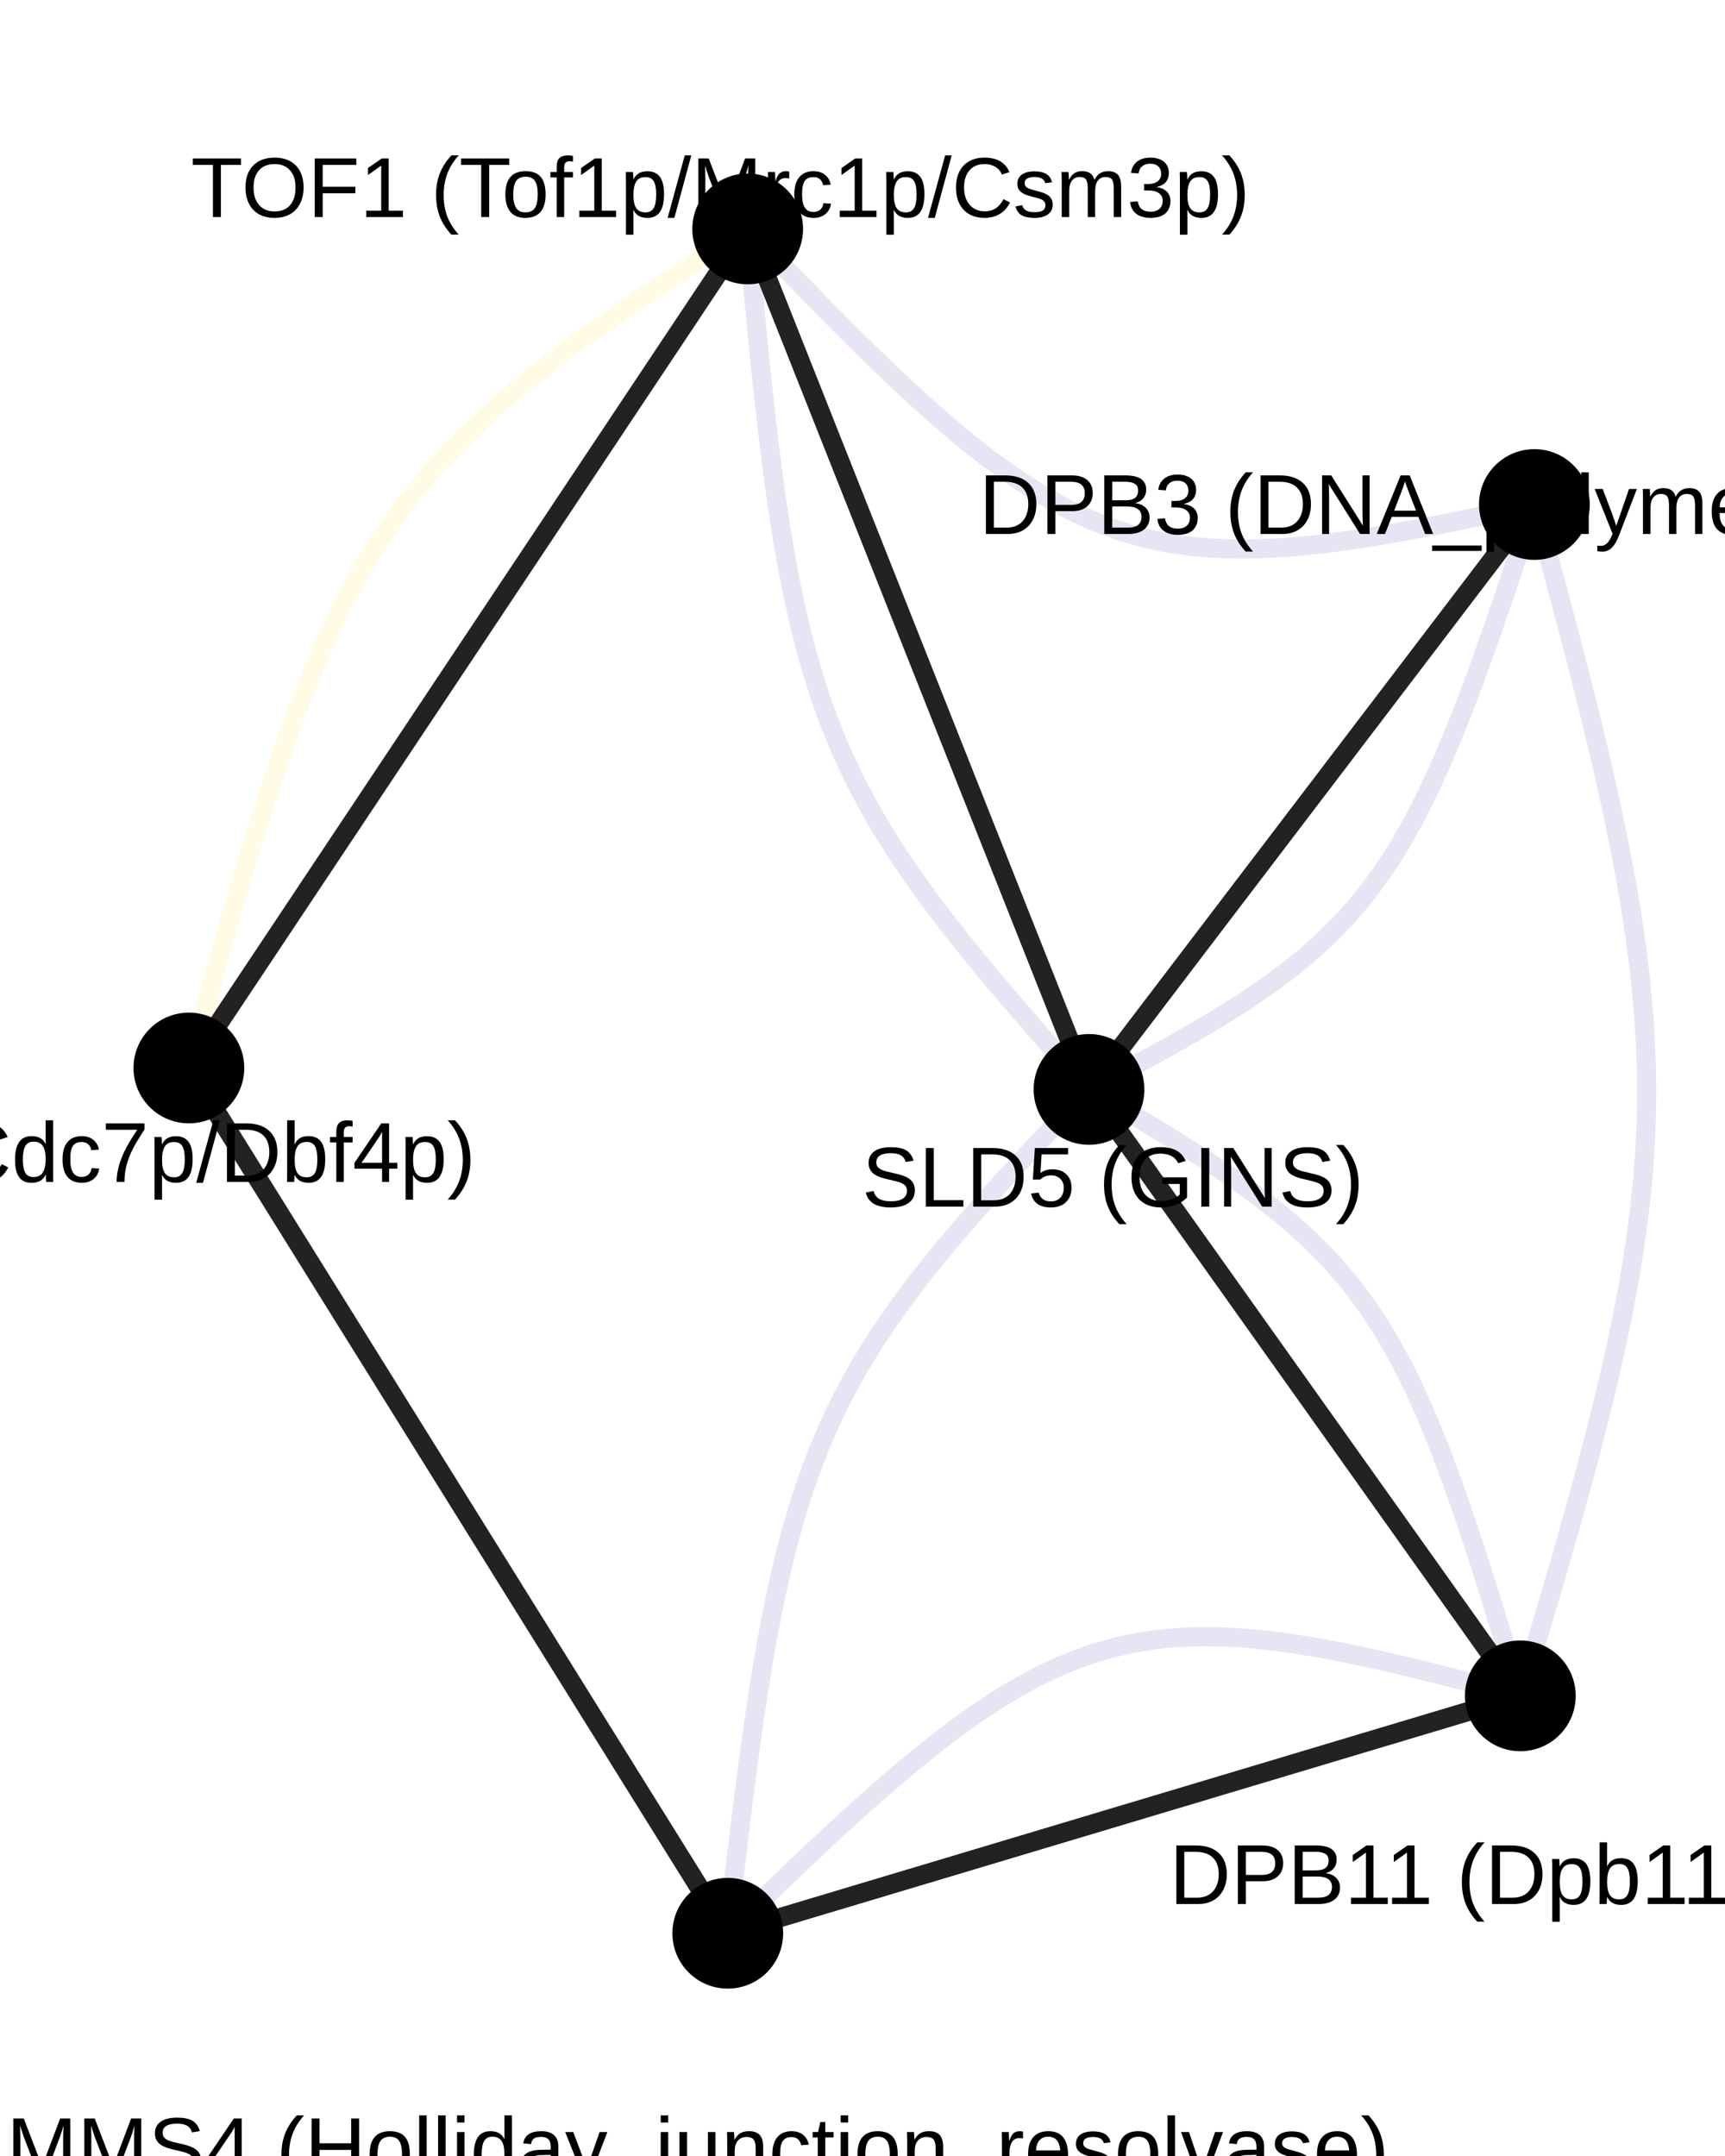<?xml version="1.0" encoding="UTF-8"?>
<svg xmlns="http://www.w3.org/2000/svg" xmlns:xlink="http://www.w3.org/1999/xlink" width="288pt" height="360pt" viewBox="0 0 288 360" version="1.1">
<defs>
<g>
<symbol overflow="visible" id="glyph0-0">
<path style="stroke:none;" d="M 1.422 -9.781 L 9.234 -9.781 L 9.234 0 L 1.422 0 Z M 1.953 -9.25 L 1.953 -0.531 L 8.703 -0.531 L 8.703 -9.25 Z M 1.953 -9.25 "/>
</symbol>
<symbol overflow="visible" id="glyph0-1">
<path style="stroke:none;" d="M 9.484 0 L 9.484 -6.531 C 9.484 -7.25 9.504 -7.941 9.547 -8.609 C 9.316 -7.773 9.113 -7.129 8.938 -6.672 L 6.406 0 L 5.484 0 L 2.922 -6.672 L 2.531 -7.844 L 2.297 -8.609 L 2.312 -7.844 L 2.344 -6.531 L 2.344 0 L 1.172 0 L 1.172 -9.781 L 2.906 -9.781 L 5.516 -3 C 5.609 -2.727 5.695 -2.438 5.781 -2.125 C 5.863 -1.812 5.922 -1.582 5.953 -1.438 C 5.984 -1.625 6.055 -1.906 6.172 -2.281 C 6.297 -2.664 6.379 -2.906 6.422 -3 L 8.984 -9.781 L 10.672 -9.781 L 10.672 0 Z M 9.484 0 "/>
</symbol>
<symbol overflow="visible" id="glyph0-2">
<path style="stroke:none;" d="M 8.828 -2.703 C 8.828 -1.797 8.473 -1.094 7.766 -0.594 C 7.066 -0.102 6.078 0.141 4.797 0.141 C 2.41 0.141 1.023 -0.688 0.641 -2.344 L 1.938 -2.609 C 2.082 -2.016 2.395 -1.578 2.875 -1.297 C 3.352 -1.023 4.008 -0.891 4.844 -0.891 C 5.695 -0.891 6.352 -1.035 6.812 -1.328 C 7.281 -1.629 7.516 -2.062 7.516 -2.625 C 7.516 -2.945 7.441 -3.207 7.297 -3.406 C 7.148 -3.602 6.945 -3.766 6.688 -3.891 C 6.426 -4.023 6.109 -4.133 5.734 -4.219 C 5.367 -4.312 4.969 -4.41 4.531 -4.516 C 3.758 -4.68 3.172 -4.848 2.766 -5.016 C 2.367 -5.191 2.051 -5.383 1.812 -5.594 C 1.582 -5.812 1.406 -6.062 1.281 -6.344 C 1.164 -6.625 1.109 -6.945 1.109 -7.312 C 1.109 -8.145 1.426 -8.785 2.062 -9.234 C 2.707 -9.691 3.625 -9.922 4.812 -9.922 C 5.926 -9.922 6.773 -9.75 7.359 -9.406 C 7.953 -9.07 8.367 -8.492 8.609 -7.672 L 7.297 -7.453 C 7.148 -7.973 6.875 -8.348 6.469 -8.578 C 6.07 -8.805 5.516 -8.922 4.797 -8.922 C 4.016 -8.922 3.414 -8.789 3 -8.531 C 2.594 -8.281 2.391 -7.895 2.391 -7.375 C 2.391 -7.07 2.469 -6.82 2.625 -6.625 C 2.789 -6.438 3.023 -6.27 3.328 -6.125 C 3.629 -5.988 4.227 -5.82 5.125 -5.625 C 5.426 -5.562 5.723 -5.492 6.016 -5.422 C 6.316 -5.348 6.602 -5.258 6.875 -5.156 C 7.156 -5.062 7.41 -4.945 7.641 -4.812 C 7.879 -4.676 8.086 -4.508 8.266 -4.312 C 8.441 -4.125 8.578 -3.895 8.672 -3.625 C 8.773 -3.363 8.828 -3.055 8.828 -2.703 Z M 8.828 -2.703 "/>
</symbol>
<symbol overflow="visible" id="glyph0-3">
<path style="stroke:none;" d="M 6.109 -2.219 L 6.109 0 L 4.938 0 L 4.938 -2.219 L 0.328 -2.219 L 0.328 -3.188 L 4.797 -9.781 L 6.109 -9.781 L 6.109 -3.203 L 7.484 -3.203 L 7.484 -2.219 Z M 4.938 -8.375 C 4.926 -8.344 4.859 -8.219 4.734 -8 C 4.617 -7.781 4.531 -7.629 4.469 -7.547 L 1.969 -3.859 L 1.594 -3.344 L 1.484 -3.203 L 4.938 -3.203 Z M 4.938 -8.375 "/>
</symbol>
<symbol overflow="visible" id="glyph0-4">
<path style="stroke:none;" d=""/>
</symbol>
<symbol overflow="visible" id="glyph0-5">
<path style="stroke:none;" d="M 0.875 -3.688 C 0.875 -5.031 1.082 -6.234 1.5 -7.297 C 1.926 -8.359 2.57 -9.359 3.438 -10.297 L 4.656 -10.297 C 3.789 -9.336 3.156 -8.316 2.75 -7.234 C 2.344 -6.148 2.141 -4.961 2.141 -3.672 C 2.141 -2.391 2.336 -1.207 2.734 -0.125 C 3.141 0.945 3.781 1.969 4.656 2.938 L 3.438 2.938 C 2.562 2 1.914 1 1.5 -0.062 C 1.082 -1.133 0.875 -2.336 0.875 -3.672 Z M 0.875 -3.688 "/>
</symbol>
<symbol overflow="visible" id="glyph0-6">
<path style="stroke:none;" d="M 7.781 0 L 7.781 -4.531 L 2.5 -4.531 L 2.5 0 L 1.172 0 L 1.172 -9.781 L 2.5 -9.781 L 2.5 -5.641 L 7.781 -5.641 L 7.781 -9.781 L 9.109 -9.781 L 9.109 0 Z M 7.781 0 "/>
</symbol>
<symbol overflow="visible" id="glyph0-7">
<path style="stroke:none;" d="M 7.312 -3.766 C 7.312 -2.453 7.02 -1.473 6.438 -0.828 C 5.863 -0.18 5.023 0.141 3.922 0.141 C 2.828 0.141 2 -0.191 1.438 -0.859 C 0.875 -1.535 0.594 -2.504 0.594 -3.766 C 0.594 -6.359 1.719 -7.656 3.969 -7.656 C 5.113 -7.656 5.957 -7.336 6.5 -6.703 C 7.039 -6.066 7.312 -5.086 7.312 -3.766 Z M 6 -3.766 C 6 -4.797 5.844 -5.547 5.531 -6.016 C 5.227 -6.492 4.711 -6.734 3.984 -6.734 C 3.254 -6.734 2.723 -6.492 2.391 -6.016 C 2.066 -5.535 1.906 -4.785 1.906 -3.766 C 1.906 -2.773 2.066 -2.031 2.391 -1.531 C 2.711 -1.031 3.219 -0.781 3.906 -0.781 C 4.656 -0.781 5.191 -1.02 5.516 -1.5 C 5.836 -1.988 6 -2.742 6 -3.766 Z M 6 -3.766 "/>
</symbol>
<symbol overflow="visible" id="glyph0-8">
<path style="stroke:none;" d="M 0.953 0 L 0.953 -10.297 L 2.203 -10.297 L 2.203 0 Z M 0.953 0 "/>
</symbol>
<symbol overflow="visible" id="glyph0-9">
<path style="stroke:none;" d="M 0.953 -9.109 L 0.953 -10.297 L 2.203 -10.297 L 2.203 -9.109 Z M 0.953 0 L 0.953 -7.516 L 2.203 -7.516 L 2.203 0 Z M 0.953 0 "/>
</symbol>
<symbol overflow="visible" id="glyph0-10">
<path style="stroke:none;" d="M 5.703 -1.203 C 5.473 -0.723 5.164 -0.379 4.781 -0.172 C 4.395 0.035 3.922 0.141 3.359 0.141 C 2.41 0.141 1.711 -0.176 1.266 -0.812 C 0.816 -1.457 0.594 -2.426 0.594 -3.719 C 0.594 -6.344 1.516 -7.656 3.359 -7.656 C 3.93 -7.656 4.406 -7.551 4.781 -7.344 C 5.164 -7.133 5.473 -6.801 5.703 -6.344 L 5.719 -6.344 L 5.703 -7.188 L 5.703 -10.297 L 6.953 -10.297 L 6.953 -1.547 C 6.953 -0.766 6.961 -0.25 6.984 0 L 5.797 0 C 5.785 -0.07 5.77 -0.242 5.75 -0.516 C 5.738 -0.785 5.734 -1.016 5.734 -1.203 Z M 1.906 -3.766 C 1.906 -2.711 2.047 -1.957 2.328 -1.5 C 2.609 -1.051 3.055 -0.828 3.672 -0.828 C 4.379 -0.828 4.895 -1.07 5.219 -1.562 C 5.539 -2.051 5.703 -2.812 5.703 -3.844 C 5.703 -4.844 5.539 -5.57 5.219 -6.031 C 4.895 -6.5 4.383 -6.734 3.688 -6.734 C 3.062 -6.734 2.609 -6.5 2.328 -6.031 C 2.047 -5.562 1.906 -4.805 1.906 -3.766 Z M 1.906 -3.766 "/>
</symbol>
<symbol overflow="visible" id="glyph0-11">
<path style="stroke:none;" d="M 2.875 0.141 C 2.125 0.141 1.555 -0.055 1.172 -0.453 C 0.797 -0.859 0.609 -1.406 0.609 -2.094 C 0.609 -2.875 0.863 -3.473 1.375 -3.891 C 1.883 -4.305 2.707 -4.523 3.844 -4.547 L 5.531 -4.578 L 5.531 -4.984 C 5.531 -5.598 5.398 -6.035 5.141 -6.297 C 4.879 -6.566 4.473 -6.703 3.922 -6.703 C 3.359 -6.703 2.945 -6.602 2.688 -6.406 C 2.438 -6.219 2.289 -5.914 2.25 -5.5 L 0.938 -5.625 C 1.145 -6.977 2.148 -7.656 3.953 -7.656 C 4.891 -7.656 5.598 -7.438 6.078 -7 C 6.555 -6.57 6.797 -5.945 6.797 -5.125 L 6.797 -1.891 C 6.797 -1.516 6.844 -1.234 6.938 -1.047 C 7.039 -0.859 7.227 -0.766 7.5 -0.766 C 7.613 -0.766 7.75 -0.781 7.906 -0.812 L 7.906 -0.047 C 7.594 0.023 7.27 0.062 6.938 0.062 C 6.477 0.062 6.141 -0.055 5.922 -0.297 C 5.711 -0.535 5.598 -0.914 5.578 -1.438 L 5.531 -1.438 C 5.207 -0.863 4.832 -0.457 4.406 -0.219 C 3.988 0.02 3.477 0.141 2.875 0.141 Z M 3.156 -0.797 C 3.613 -0.797 4.02 -0.898 4.375 -1.109 C 4.738 -1.316 5.02 -1.602 5.219 -1.969 C 5.426 -2.332 5.531 -2.707 5.531 -3.094 L 5.531 -3.703 L 4.172 -3.672 C 3.578 -3.672 3.129 -3.613 2.828 -3.5 C 2.523 -3.383 2.289 -3.211 2.125 -2.984 C 1.969 -2.754 1.891 -2.453 1.891 -2.078 C 1.891 -1.672 2 -1.352 2.219 -1.125 C 2.438 -0.906 2.75 -0.797 3.156 -0.797 Z M 3.156 -0.797 "/>
</symbol>
<symbol overflow="visible" id="glyph0-12">
<path style="stroke:none;" d="M 1.328 2.953 C 0.984 2.953 0.695 2.926 0.469 2.875 L 0.469 1.938 C 0.645 1.969 0.836 1.984 1.047 1.984 C 1.828 1.984 2.441 1.41 2.891 0.266 L 3.016 -0.031 L 0.031 -7.516 L 1.375 -7.516 L 2.953 -3.359 C 2.973 -3.297 3 -3.219 3.031 -3.125 C 3.062 -3.039 3.164 -2.738 3.344 -2.219 C 3.52 -1.707 3.613 -1.422 3.625 -1.359 L 4.109 -2.734 L 5.766 -7.516 L 7.078 -7.516 L 4.188 0 C 3.883 0.801 3.598 1.395 3.328 1.781 C 3.055 2.176 2.754 2.469 2.422 2.656 C 2.098 2.852 1.734 2.953 1.328 2.953 Z M 1.328 2.953 "/>
</symbol>
<symbol overflow="visible" id="glyph0-13">
<path style="stroke:none;" d="M -0.219 2.828 L -0.219 1.922 L 8.062 1.922 L 8.062 2.828 Z M -0.219 2.828 "/>
</symbol>
<symbol overflow="visible" id="glyph0-14">
<path style="stroke:none;" d="M 0.953 -9.109 L 0.953 -10.297 L 2.203 -10.297 L 2.203 -9.109 Z M 2.203 0.938 C 2.203 1.645 2.062 2.156 1.781 2.469 C 1.508 2.789 1.094 2.953 0.531 2.953 C 0.176 2.953 -0.113 2.93 -0.344 2.891 L -0.344 1.922 L 0.078 1.969 C 0.398 1.969 0.625 1.883 0.75 1.719 C 0.883 1.551 0.953 1.227 0.953 0.75 L 0.953 -7.516 L 2.203 -7.516 Z M 2.203 0.938 "/>
</symbol>
<symbol overflow="visible" id="glyph0-15">
<path style="stroke:none;" d="M 2.188 -7.516 L 2.188 -2.75 C 2.188 -2.25 2.234 -1.863 2.328 -1.594 C 2.422 -1.32 2.57 -1.125 2.781 -1 C 3 -0.883 3.316 -0.828 3.734 -0.828 C 4.328 -0.828 4.797 -1.031 5.141 -1.438 C 5.492 -1.852 5.672 -2.426 5.672 -3.156 L 5.672 -7.516 L 6.922 -7.516 L 6.922 -1.609 C 6.922 -0.734 6.938 -0.195 6.969 0 L 5.781 0 C 5.781 -0.02 5.773 -0.082 5.766 -0.188 C 5.766 -0.289 5.758 -0.406 5.75 -0.531 C 5.738 -0.664 5.734 -0.914 5.734 -1.281 L 5.703 -1.281 C 5.422 -0.758 5.086 -0.391 4.703 -0.172 C 4.328 0.035 3.863 0.141 3.312 0.141 C 2.477 0.141 1.867 -0.062 1.484 -0.469 C 1.109 -0.883 0.922 -1.562 0.922 -2.5 L 0.922 -7.516 Z M 2.188 -7.516 "/>
</symbol>
<symbol overflow="visible" id="glyph0-16">
<path style="stroke:none;" d="M 5.734 0 L 5.734 -4.766 C 5.734 -5.254 5.68 -5.633 5.578 -5.906 C 5.484 -6.188 5.328 -6.383 5.109 -6.5 C 4.898 -6.625 4.586 -6.688 4.172 -6.688 C 3.578 -6.688 3.102 -6.477 2.75 -6.062 C 2.406 -5.656 2.234 -5.086 2.234 -4.359 L 2.234 0 L 0.984 0 L 0.984 -5.906 C 0.984 -6.781 0.969 -7.316 0.938 -7.516 L 2.125 -7.516 C 2.125 -7.492 2.125 -7.43 2.125 -7.328 C 2.133 -7.223 2.145 -7.102 2.156 -6.969 C 2.164 -6.844 2.176 -6.598 2.188 -6.234 L 2.203 -6.234 C 2.484 -6.742 2.812 -7.109 3.188 -7.328 C 3.57 -7.547 4.047 -7.656 4.609 -7.656 C 5.43 -7.656 6.031 -7.445 6.406 -7.031 C 6.789 -6.625 6.984 -5.945 6.984 -5 L 6.984 0 Z M 5.734 0 "/>
</symbol>
<symbol overflow="visible" id="glyph0-17">
<path style="stroke:none;" d="M 1.906 -3.797 C 1.906 -2.797 2.062 -2.051 2.375 -1.562 C 2.695 -1.082 3.172 -0.844 3.797 -0.844 C 4.242 -0.844 4.613 -0.961 4.906 -1.203 C 5.207 -1.441 5.395 -1.812 5.469 -2.312 L 6.734 -2.234 C 6.641 -1.516 6.332 -0.938 5.812 -0.5 C 5.289 -0.07 4.633 0.141 3.844 0.141 C 2.789 0.141 1.988 -0.191 1.438 -0.859 C 0.883 -1.523 0.609 -2.492 0.609 -3.766 C 0.609 -5.023 0.883 -5.988 1.438 -6.656 C 1.988 -7.32 2.785 -7.656 3.828 -7.656 C 4.598 -7.656 5.234 -7.453 5.734 -7.047 C 6.242 -6.648 6.562 -6.102 6.688 -5.406 L 5.406 -5.312 C 5.344 -5.727 5.176 -6.055 4.906 -6.297 C 4.645 -6.547 4.273 -6.672 3.797 -6.672 C 3.129 -6.672 2.645 -6.453 2.344 -6.016 C 2.051 -5.578 1.906 -4.836 1.906 -3.797 Z M 1.906 -3.797 "/>
</symbol>
<symbol overflow="visible" id="glyph0-18">
<path style="stroke:none;" d="M 3.844 -0.062 C 3.438 0.051 3.016 0.109 2.578 0.109 C 1.578 0.109 1.078 -0.457 1.078 -1.594 L 1.078 -6.609 L 0.219 -6.609 L 0.219 -7.516 L 1.125 -7.516 L 1.5 -9.188 L 2.328 -9.188 L 2.328 -7.516 L 3.719 -7.516 L 3.719 -6.609 L 2.328 -6.609 L 2.328 -1.859 C 2.328 -1.492 2.383 -1.238 2.5 -1.094 C 2.625 -0.945 2.832 -0.875 3.125 -0.875 C 3.289 -0.875 3.531 -0.91 3.844 -0.984 Z M 3.844 -0.062 "/>
</symbol>
<symbol overflow="visible" id="glyph0-19">
<path style="stroke:none;" d="M 0.984 0 L 0.984 -5.766 C 0.984 -6.285 0.969 -6.867 0.938 -7.516 L 2.125 -7.516 C 2.164 -6.66 2.188 -6.148 2.188 -5.984 L 2.203 -5.984 C 2.398 -6.617 2.629 -7.055 2.891 -7.297 C 3.148 -7.535 3.516 -7.656 3.984 -7.656 C 4.148 -7.656 4.32 -7.629 4.5 -7.578 L 4.5 -6.438 C 4.332 -6.477 4.109 -6.5 3.828 -6.5 C 3.316 -6.5 2.922 -6.273 2.641 -5.828 C 2.367 -5.391 2.234 -4.754 2.234 -3.922 L 2.234 0 Z M 0.984 0 "/>
</symbol>
<symbol overflow="visible" id="glyph0-20">
<path style="stroke:none;" d="M 1.922 -3.5 C 1.922 -2.633 2.098 -1.969 2.453 -1.5 C 2.805 -1.031 3.328 -0.797 4.016 -0.797 C 4.555 -0.797 4.988 -0.906 5.312 -1.125 C 5.633 -1.344 5.859 -1.617 5.984 -1.953 L 7.078 -1.641 C 6.629 -0.453 5.609 0.141 4.016 0.141 C 2.898 0.141 2.051 -0.188 1.469 -0.844 C 0.895 -1.508 0.609 -2.492 0.609 -3.797 C 0.609 -5.047 0.895 -6 1.469 -6.656 C 2.051 -7.32 2.883 -7.656 3.969 -7.656 C 6.176 -7.656 7.281 -6.32 7.281 -3.656 L 7.281 -3.5 Z M 5.984 -4.453 C 5.91 -5.242 5.707 -5.82 5.375 -6.188 C 5.039 -6.551 4.562 -6.734 3.938 -6.734 C 3.332 -6.734 2.852 -6.531 2.5 -6.125 C 2.145 -5.719 1.957 -5.16 1.938 -4.453 Z M 5.984 -4.453 "/>
</symbol>
<symbol overflow="visible" id="glyph0-21">
<path style="stroke:none;" d="M 6.594 -2.078 C 6.594 -1.367 6.32 -0.82 5.781 -0.438 C 5.25 -0.051 4.504 0.141 3.547 0.141 C 2.609 0.141 1.883 -0.008 1.375 -0.312 C 0.875 -0.625 0.547 -1.109 0.391 -1.766 L 1.5 -1.984 C 1.602 -1.578 1.82 -1.281 2.156 -1.094 C 2.488 -0.906 2.953 -0.812 3.547 -0.812 C 4.18 -0.812 4.645 -0.906 4.938 -1.094 C 5.227 -1.289 5.375 -1.586 5.375 -1.984 C 5.375 -2.273 5.27 -2.516 5.062 -2.703 C 4.863 -2.891 4.539 -3.039 4.094 -3.156 L 3.188 -3.391 C 2.477 -3.578 1.969 -3.758 1.656 -3.938 C 1.352 -4.113 1.113 -4.328 0.938 -4.578 C 0.77 -4.836 0.688 -5.156 0.688 -5.531 C 0.688 -6.207 0.93 -6.723 1.422 -7.078 C 1.91 -7.441 2.625 -7.625 3.562 -7.625 C 4.383 -7.625 5.039 -7.477 5.531 -7.188 C 6.02 -6.895 6.332 -6.43 6.469 -5.797 L 5.344 -5.656 C 5.27 -5.988 5.082 -6.242 4.781 -6.422 C 4.477 -6.598 4.07 -6.688 3.562 -6.688 C 3 -6.688 2.582 -6.598 2.312 -6.422 C 2.039 -6.254 1.906 -6 1.906 -5.656 C 1.906 -5.438 1.961 -5.258 2.078 -5.125 C 2.191 -4.988 2.352 -4.867 2.562 -4.766 C 2.781 -4.672 3.238 -4.535 3.938 -4.359 C 4.602 -4.191 5.082 -4.035 5.375 -3.891 C 5.664 -3.754 5.895 -3.602 6.062 -3.438 C 6.227 -3.27 6.359 -3.07 6.453 -2.844 C 6.547 -2.613 6.594 -2.359 6.594 -2.078 Z M 6.594 -2.078 "/>
</symbol>
<symbol overflow="visible" id="glyph0-22">
<path style="stroke:none;" d="M 4.25 0 L 2.781 0 L 0.047 -7.516 L 1.375 -7.516 L 3.031 -2.625 C 3.094 -2.438 3.254 -1.891 3.516 -0.984 L 3.75 -1.797 L 4.031 -2.609 L 5.734 -7.516 L 7.062 -7.516 Z M 4.25 0 "/>
</symbol>
<symbol overflow="visible" id="glyph0-23">
<path style="stroke:none;" d="M 3.859 -3.672 C 3.859 -2.328 3.645 -1.125 3.219 -0.062 C 2.801 1 2.16 2 1.297 2.938 L 0.078 2.938 C 0.953 1.969 1.586 0.945 1.984 -0.125 C 2.391 -1.207 2.594 -2.391 2.594 -3.672 C 2.594 -4.961 2.391 -6.148 1.984 -7.234 C 1.578 -8.316 0.941 -9.336 0.078 -10.297 L 1.297 -10.297 C 2.172 -9.359 2.816 -8.352 3.234 -7.281 C 3.648 -6.219 3.859 -5.02 3.859 -3.688 Z M 3.859 -3.672 "/>
</symbol>
<symbol overflow="visible" id="glyph0-24">
<path style="stroke:none;" d="M 9.594 -4.984 C 9.594 -3.984 9.395 -3.102 9 -2.344 C 8.602 -1.582 8.039 -1 7.312 -0.594 C 6.594 -0.195 5.766 0 4.828 0 L 1.172 0 L 1.172 -9.781 L 4.406 -9.781 C 6.062 -9.781 7.336 -9.363 8.234 -8.531 C 9.141 -7.707 9.594 -6.523 9.594 -4.984 Z M 8.25 -4.984 C 8.25 -6.203 7.914 -7.129 7.25 -7.766 C 6.594 -8.398 5.633 -8.719 4.375 -8.719 L 2.5 -8.719 L 2.5 -1.062 L 4.672 -1.062 C 5.391 -1.062 6.02 -1.219 6.562 -1.531 C 7.102 -1.844 7.52 -2.297 7.812 -2.891 C 8.102 -3.484 8.25 -4.18 8.25 -4.984 Z M 8.25 -4.984 "/>
</symbol>
<symbol overflow="visible" id="glyph0-25">
<path style="stroke:none;" d="M 8.734 -6.844 C 8.734 -5.914 8.43 -5.176 7.828 -4.625 C 7.223 -4.082 6.398 -3.812 5.359 -3.812 L 2.5 -3.812 L 2.5 0 L 1.172 0 L 1.172 -9.781 L 5.281 -9.781 C 6.375 -9.781 7.223 -9.52 7.828 -9 C 8.43 -8.488 8.734 -7.77 8.734 -6.844 Z M 7.406 -6.828 C 7.406 -8.086 6.645 -8.719 5.125 -8.719 L 2.5 -8.719 L 2.5 -4.859 L 5.172 -4.859 C 6.66 -4.859 7.406 -5.516 7.406 -6.828 Z M 7.406 -6.828 "/>
</symbol>
<symbol overflow="visible" id="glyph0-26">
<path style="stroke:none;" d="M 8.734 -2.75 C 8.734 -1.883 8.414 -1.207 7.781 -0.719 C 7.145 -0.238 6.266 0 5.141 0 L 1.172 0 L 1.172 -9.781 L 4.719 -9.781 C 7.02 -9.781 8.172 -8.988 8.172 -7.406 C 8.172 -6.832 8.004 -6.348 7.672 -5.953 C 7.348 -5.555 6.891 -5.289 6.297 -5.156 C 7.078 -5.062 7.676 -4.801 8.094 -4.375 C 8.52 -3.945 8.734 -3.406 8.734 -2.75 Z M 6.828 -7.25 C 6.828 -7.781 6.645 -8.156 6.281 -8.375 C 5.926 -8.602 5.406 -8.719 4.719 -8.719 L 2.5 -8.719 L 2.5 -5.625 L 4.719 -5.625 C 5.426 -5.625 5.953 -5.754 6.297 -6.016 C 6.648 -6.285 6.828 -6.695 6.828 -7.25 Z M 7.391 -2.859 C 7.391 -4.016 6.582 -4.594 4.969 -4.594 L 2.5 -4.594 L 2.5 -1.062 L 5.062 -1.062 C 5.875 -1.062 6.461 -1.211 6.828 -1.516 C 7.203 -1.816 7.391 -2.266 7.391 -2.859 Z M 7.391 -2.859 "/>
</symbol>
<symbol overflow="visible" id="glyph0-27">
<path style="stroke:none;" d="M 7.281 -2.703 C 7.281 -1.797 6.992 -1.094 6.422 -0.594 C 5.848 -0.102 5.031 0.141 3.969 0.141 C 2.977 0.141 2.188 -0.082 1.594 -0.531 C 1 -0.977 0.648 -1.641 0.547 -2.516 L 1.828 -2.625 C 1.992 -1.469 2.707 -0.891 3.969 -0.891 C 4.594 -0.891 5.082 -1.047 5.438 -1.359 C 5.801 -1.672 5.984 -2.133 5.984 -2.75 C 5.984 -3.281 5.773 -3.691 5.359 -3.984 C 4.953 -4.285 4.363 -4.438 3.594 -4.438 L 2.891 -4.438 L 2.891 -5.516 L 3.562 -5.516 C 4.25 -5.516 4.781 -5.664 5.156 -5.969 C 5.539 -6.27 5.734 -6.68 5.734 -7.203 C 5.734 -7.723 5.578 -8.133 5.266 -8.438 C 4.953 -8.75 4.492 -8.906 3.891 -8.906 C 3.336 -8.906 2.891 -8.758 2.547 -8.469 C 2.211 -8.188 2.02 -7.789 1.969 -7.281 L 0.703 -7.375 C 0.797 -8.176 1.129 -8.801 1.703 -9.25 C 2.273 -9.695 3.008 -9.922 3.906 -9.922 C 4.883 -9.922 5.645 -9.691 6.188 -9.234 C 6.738 -8.785 7.016 -8.156 7.016 -7.344 C 7.016 -6.719 6.836 -6.207 6.484 -5.812 C 6.141 -5.426 5.633 -5.16 4.969 -5.016 L 4.969 -4.984 C 5.695 -4.91 6.266 -4.664 6.672 -4.25 C 7.078 -3.844 7.281 -3.328 7.281 -2.703 Z M 7.281 -2.703 "/>
</symbol>
<symbol overflow="visible" id="glyph0-28">
<path style="stroke:none;" d="M 7.516 0 L 2.281 -8.328 L 2.312 -7.656 L 2.344 -6.5 L 2.344 0 L 1.172 0 L 1.172 -9.781 L 2.703 -9.781 L 8 -1.391 C 7.945 -2.297 7.922 -2.957 7.922 -3.375 L 7.922 -9.781 L 9.109 -9.781 L 9.109 0 Z M 7.516 0 "/>
</symbol>
<symbol overflow="visible" id="glyph0-29">
<path style="stroke:none;" d="M 8.109 0 L 6.984 -2.859 L 2.531 -2.859 L 1.406 0 L 0.031 0 L 4.016 -9.781 L 5.531 -9.781 L 9.453 0 Z M 4.75 -8.781 L 4.688 -8.594 C 4.57 -8.207 4.398 -7.711 4.172 -7.109 L 2.938 -3.891 L 6.594 -3.891 L 5.328 -7.125 C 5.203 -7.445 5.07 -7.805 4.938 -8.203 Z M 4.75 -8.781 "/>
</symbol>
<symbol overflow="visible" id="glyph0-30">
<path style="stroke:none;" d="M 7.312 -3.797 C 7.312 -1.172 6.391 0.141 4.547 0.141 C 3.391 0.141 2.613 -0.297 2.219 -1.172 L 2.188 -1.172 C 2.195 -1.129 2.203 -0.734 2.203 0.016 L 2.203 2.953 L 0.953 2.953 L 0.953 -5.984 C 0.953 -6.754 0.941 -7.266 0.922 -7.516 L 2.125 -7.516 C 2.125 -7.492 2.129 -7.426 2.141 -7.312 C 2.148 -7.195 2.16 -7.02 2.172 -6.781 C 2.18 -6.551 2.188 -6.391 2.188 -6.297 L 2.219 -6.297 C 2.445 -6.766 2.742 -7.102 3.109 -7.312 C 3.473 -7.531 3.953 -7.641 4.547 -7.641 C 5.473 -7.641 6.164 -7.328 6.625 -6.703 C 7.082 -6.086 7.312 -5.117 7.312 -3.797 Z M 6 -3.766 C 6 -4.805 5.859 -5.551 5.578 -6 C 5.297 -6.445 4.848 -6.672 4.234 -6.672 C 3.734 -6.672 3.344 -6.566 3.062 -6.359 C 2.781 -6.148 2.566 -5.828 2.422 -5.391 C 2.273 -4.953 2.203 -4.379 2.203 -3.672 C 2.203 -2.68 2.359 -1.953 2.672 -1.484 C 2.992 -1.016 3.508 -0.781 4.219 -0.781 C 4.832 -0.781 5.281 -1.008 5.562 -1.469 C 5.852 -1.926 6 -2.691 6 -3.766 Z M 6 -3.766 "/>
</symbol>
<symbol overflow="visible" id="glyph0-31">
<path style="stroke:none;" d="M 5.328 0 L 5.328 -4.766 C 5.328 -5.492 5.227 -5.992 5.031 -6.266 C 4.832 -6.547 4.473 -6.688 3.953 -6.688 C 3.422 -6.688 3 -6.484 2.688 -6.078 C 2.383 -5.672 2.234 -5.098 2.234 -4.359 L 2.234 0 L 0.984 0 L 0.984 -5.906 C 0.984 -6.781 0.969 -7.316 0.938 -7.516 L 2.125 -7.516 C 2.125 -7.492 2.125 -7.43 2.125 -7.328 C 2.133 -7.223 2.145 -7.102 2.156 -6.969 C 2.164 -6.844 2.176 -6.598 2.188 -6.234 L 2.203 -6.234 C 2.473 -6.766 2.781 -7.133 3.125 -7.344 C 3.469 -7.551 3.891 -7.656 4.391 -7.656 C 4.961 -7.656 5.41 -7.539 5.734 -7.312 C 6.066 -7.082 6.301 -6.723 6.438 -6.234 L 6.453 -6.234 C 6.711 -6.734 7.023 -7.094 7.391 -7.312 C 7.766 -7.539 8.211 -7.656 8.734 -7.656 C 9.492 -7.656 10.047 -7.445 10.391 -7.031 C 10.734 -6.625 10.906 -5.945 10.906 -5 L 10.906 0 L 9.672 0 L 9.672 -4.766 C 9.672 -5.492 9.57 -5.992 9.375 -6.266 C 9.176 -6.547 8.816 -6.688 8.297 -6.688 C 7.754 -6.688 7.328 -6.484 7.016 -6.078 C 6.711 -5.672 6.562 -5.098 6.562 -4.359 L 6.562 0 Z M 5.328 0 "/>
</symbol>
<symbol overflow="visible" id="glyph0-32">
<path style="stroke:none;" d="M 2.5 -8.703 L 2.5 -5.062 L 7.953 -5.062 L 7.953 -3.969 L 2.5 -3.969 L 2.5 0 L 1.172 0 L 1.172 -9.781 L 8.109 -9.781 L 8.109 -8.703 Z M 2.5 -8.703 "/>
</symbol>
<symbol overflow="visible" id="glyph0-33">
<path style="stroke:none;" d="M 5.5 -8.844 C 4.414 -8.844 3.57 -8.492 2.969 -7.797 C 2.363 -7.098 2.062 -6.145 2.062 -4.938 C 2.062 -3.738 2.375 -2.773 3 -2.047 C 3.633 -1.316 4.484 -0.953 5.547 -0.953 C 6.922 -0.953 7.953 -1.629 8.641 -2.984 L 9.734 -2.438 C 9.328 -1.602 8.758 -0.961 8.031 -0.516 C 7.301 -0.078 6.453 0.141 5.484 0.141 C 4.504 0.141 3.656 -0.062 2.938 -0.469 C 2.219 -0.883 1.664 -1.473 1.281 -2.234 C 0.906 -2.992 0.719 -3.895 0.719 -4.938 C 0.719 -6.5 1.141 -7.719 1.984 -8.594 C 2.828 -9.477 3.992 -9.922 5.484 -9.922 C 6.523 -9.922 7.395 -9.719 8.094 -9.312 C 8.789 -8.906 9.305 -8.301 9.641 -7.5 L 8.375 -7.094 C 8.156 -7.656 7.789 -8.086 7.281 -8.391 C 6.781 -8.691 6.188 -8.844 5.5 -8.844 Z M 5.5 -8.844 "/>
</symbol>
<symbol overflow="visible" id="glyph0-34">
<path style="stroke:none;" d="M 7.188 -8.766 C 6.188 -7.242 5.477 -6.047 5.062 -5.172 C 4.656 -4.305 4.348 -3.453 4.141 -2.609 C 3.941 -1.773 3.844 -0.906 3.844 0 L 2.531 0 C 2.531 -1.25 2.797 -2.562 3.328 -3.938 C 3.859 -5.32 4.742 -6.914 5.984 -8.719 L 0.734 -8.719 L 0.734 -9.781 L 7.188 -9.781 Z M 7.188 -8.766 "/>
</symbol>
<symbol overflow="visible" id="glyph0-35">
<path style="stroke:none;" d="M 0 0.141 L 2.859 -10.297 L 3.953 -10.297 L 1.125 0.141 Z M 0 0.141 "/>
</symbol>
<symbol overflow="visible" id="glyph0-36">
<path style="stroke:none;" d="M 7.312 -3.797 C 7.312 -1.172 6.391 0.141 4.547 0.141 C 3.973 0.141 3.5 0.035 3.125 -0.172 C 2.75 -0.379 2.441 -0.711 2.203 -1.172 L 2.188 -1.172 C 2.188 -1.023 2.176 -0.801 2.156 -0.5 C 2.145 -0.207 2.133 -0.039 2.125 0 L 0.922 0 C 0.941 -0.25 0.953 -0.766 0.953 -1.547 L 0.953 -10.297 L 2.203 -10.297 L 2.203 -7.359 C 2.203 -7.066 2.195 -6.711 2.188 -6.297 L 2.203 -6.297 C 2.441 -6.785 2.75 -7.133 3.125 -7.344 C 3.508 -7.551 3.984 -7.656 4.547 -7.656 C 5.492 -7.656 6.191 -7.332 6.641 -6.688 C 7.086 -6.051 7.312 -5.086 7.312 -3.797 Z M 6 -3.75 C 6 -4.801 5.859 -5.551 5.578 -6 C 5.305 -6.457 4.859 -6.688 4.234 -6.688 C 3.523 -6.688 3.008 -6.441 2.688 -5.953 C 2.363 -5.473 2.203 -4.711 2.203 -3.672 C 2.203 -2.68 2.359 -1.953 2.672 -1.484 C 2.992 -1.016 3.508 -0.781 4.219 -0.781 C 4.844 -0.781 5.297 -1.016 5.578 -1.484 C 5.859 -1.953 6 -2.707 6 -3.75 Z M 6 -3.75 "/>
</symbol>
<symbol overflow="visible" id="glyph0-37">
<path style="stroke:none;" d="M 2.5 -6.609 L 2.5 0 L 1.25 0 L 1.25 -6.609 L 0.203 -6.609 L 0.203 -7.516 L 1.25 -7.516 L 1.25 -8.359 C 1.25 -9.047 1.398 -9.539 1.703 -9.844 C 2.004 -10.145 2.469 -10.297 3.094 -10.297 C 3.438 -10.297 3.727 -10.266 3.969 -10.203 L 3.969 -9.25 C 3.758 -9.289 3.578 -9.312 3.422 -9.312 C 3.098 -9.312 2.863 -9.227 2.719 -9.062 C 2.57 -8.906 2.5 -8.613 2.5 -8.188 L 2.5 -7.516 L 3.969 -7.516 L 3.969 -6.609 Z M 2.5 -6.609 "/>
</symbol>
<symbol overflow="visible" id="glyph0-38">
<path style="stroke:none;" d="M 1.172 0 L 1.172 -9.781 L 2.5 -9.781 L 2.5 -1.078 L 7.438 -1.078 L 7.438 0 Z M 1.172 0 "/>
</symbol>
<symbol overflow="visible" id="glyph0-39">
<path style="stroke:none;" d="M 7.312 -3.188 C 7.312 -2.156 7.004 -1.344 6.391 -0.75 C 5.773 -0.156 4.926 0.141 3.844 0.141 C 2.926 0.141 2.188 -0.055 1.625 -0.453 C 1.07 -0.859 0.719 -1.438 0.562 -2.188 L 1.828 -2.328 C 2.098 -1.359 2.773 -0.875 3.859 -0.875 C 4.535 -0.875 5.062 -1.078 5.438 -1.484 C 5.82 -1.891 6.016 -2.445 6.016 -3.156 C 6.016 -3.77 5.82 -4.266 5.438 -4.641 C 5.051 -5.023 4.535 -5.219 3.891 -5.219 C 3.555 -5.219 3.242 -5.164 2.953 -5.062 C 2.66 -4.957 2.367 -4.773 2.078 -4.516 L 0.859 -4.516 L 1.188 -9.781 L 6.734 -9.781 L 6.734 -8.719 L 2.312 -8.719 L 2.125 -5.609 C 2.664 -6.023 3.344 -6.234 4.156 -6.234 C 5.113 -6.234 5.879 -5.953 6.453 -5.391 C 7.023 -4.828 7.312 -4.094 7.312 -3.188 Z M 7.312 -3.188 "/>
</symbol>
<symbol overflow="visible" id="glyph0-40">
<path style="stroke:none;" d="M 0.719 -4.938 C 0.719 -6.52 1.141 -7.742 1.984 -8.609 C 2.836 -9.484 4.035 -9.922 5.578 -9.922 C 6.66 -9.922 7.539 -9.738 8.219 -9.375 C 8.895 -9.008 9.414 -8.426 9.781 -7.625 L 8.516 -7.25 C 8.242 -7.801 7.863 -8.203 7.375 -8.453 C 6.883 -8.711 6.273 -8.844 5.547 -8.844 C 4.422 -8.844 3.555 -8.5 2.953 -7.812 C 2.359 -7.133 2.062 -6.176 2.062 -4.938 C 2.062 -3.695 2.379 -2.719 3.016 -2 C 3.648 -1.289 4.523 -0.938 5.641 -0.938 C 6.285 -0.938 6.883 -1.031 7.438 -1.219 C 7.988 -1.414 8.438 -1.68 8.781 -2.016 L 8.781 -3.781 L 5.859 -3.781 L 5.859 -4.891 L 10 -4.891 L 10 -1.516 C 9.477 -0.992 8.844 -0.586 8.094 -0.297 C 7.344 -0.004 6.523 0.141 5.641 0.141 C 4.617 0.141 3.738 -0.062 3 -0.469 C 2.258 -0.875 1.691 -1.457 1.297 -2.219 C 0.91 -2.988 0.719 -3.895 0.719 -4.938 Z M 0.719 -4.938 "/>
</symbol>
<symbol overflow="visible" id="glyph0-41">
<path style="stroke:none;" d="M 1.312 0 L 1.312 -9.781 L 2.641 -9.781 L 2.641 0 Z M 1.312 0 "/>
</symbol>
<symbol overflow="visible" id="glyph0-42">
<path style="stroke:none;" d="M 1.078 0 L 1.078 -1.062 L 3.578 -1.062 L 3.578 -8.594 L 1.375 -7.016 L 1.375 -8.188 L 3.672 -9.781 L 4.828 -9.781 L 4.828 -1.062 L 7.219 -1.062 L 7.219 0 Z M 1.078 0 "/>
</symbol>
<symbol overflow="visible" id="glyph0-43">
<path style="stroke:none;" d="M 0.719 0 L 0.719 -0.875 C 0.945 -1.414 1.234 -1.895 1.578 -2.312 C 1.922 -2.727 2.281 -3.102 2.656 -3.438 C 3.031 -3.77 3.398 -4.078 3.766 -4.359 C 4.129 -4.648 4.457 -4.941 4.75 -5.234 C 5.051 -5.523 5.289 -5.828 5.469 -6.141 C 5.656 -6.453 5.75 -6.805 5.75 -7.203 C 5.75 -7.742 5.594 -8.16 5.281 -8.453 C 4.969 -8.754 4.531 -8.906 3.969 -8.906 C 3.438 -8.906 3 -8.758 2.656 -8.469 C 2.312 -8.176 2.109 -7.77 2.047 -7.25 L 0.766 -7.359 C 0.859 -8.148 1.191 -8.773 1.766 -9.234 C 2.336 -9.691 3.07 -9.922 3.969 -9.922 C 4.957 -9.922 5.719 -9.688 6.25 -9.219 C 6.781 -8.758 7.047 -8.102 7.047 -7.25 C 7.047 -6.863 6.957 -6.484 6.781 -6.109 C 6.602 -5.734 6.344 -5.359 6 -4.984 C 5.656 -4.609 5.004 -4.031 4.047 -3.25 C 3.516 -2.812 3.086 -2.414 2.766 -2.062 C 2.453 -1.719 2.227 -1.383 2.094 -1.062 L 7.188 -1.062 L 7.188 0 Z M 0.719 0 "/>
</symbol>
<symbol overflow="visible" id="glyph0-44">
<path style="stroke:none;" d="M 5 -8.703 L 5 0 L 3.672 0 L 3.672 -8.703 L 0.312 -8.703 L 0.312 -9.781 L 8.359 -9.781 L 8.359 -8.703 Z M 5 -8.703 "/>
</symbol>
<symbol overflow="visible" id="glyph0-45">
<path style="stroke:none;" d="M 10.375 -4.938 C 10.375 -3.914 10.176 -3.02 9.781 -2.25 C 9.395 -1.477 8.836 -0.883 8.109 -0.469 C 7.379 -0.062 6.516 0.141 5.516 0.141 C 4.516 0.141 3.648 -0.062 2.922 -0.469 C 2.191 -0.875 1.633 -1.461 1.25 -2.234 C 0.863 -3.004 0.672 -3.906 0.672 -4.938 C 0.672 -6.5 1.098 -7.719 1.953 -8.594 C 2.816 -9.477 4.008 -9.922 5.531 -9.922 C 6.531 -9.922 7.395 -9.723 8.125 -9.328 C 8.852 -8.93 9.41 -8.359 9.797 -7.609 C 10.18 -6.859 10.375 -5.969 10.375 -4.938 Z M 9.031 -4.938 C 9.031 -6.156 8.723 -7.109 8.109 -7.797 C 7.504 -8.492 6.645 -8.844 5.531 -8.844 C 4.414 -8.844 3.551 -8.5 2.938 -7.812 C 2.32 -7.133 2.016 -6.176 2.016 -4.938 C 2.016 -3.707 2.32 -2.734 2.938 -2.016 C 3.562 -1.297 4.422 -0.938 5.516 -0.938 C 6.648 -0.938 7.52 -1.285 8.125 -1.984 C 8.727 -2.68 9.031 -3.664 9.031 -4.938 Z M 9.031 -4.938 "/>
</symbol>
</g>
</defs>
<g id="surface10337">
<rect x="0" y="0" width="288" height="360" style="fill:rgb(100%,100%,100%);fill-opacity:1;stroke:none;"/>
<path style="fill:none;stroke-width:3.201;stroke-linecap:butt;stroke-linejoin:round;stroke:rgb(13.333%,13.333%,13.333%);stroke-opacity:1;stroke-miterlimit:1;" d="M 121.504 322.809 L 120.156 320.641 L 118.832 318.516 L 117.535 316.434 L 116.266 314.395 L 115.023 312.395 L 113.801 310.438 L 112.605 308.516 L 111.434 306.633 L 110.285 304.789 L 109.156 302.98 L 108.051 301.203 L 106.969 299.465 L 105.906 297.758 L 104.863 296.086 L 103.844 294.445 L 102.84 292.832 L 101.855 291.25 L 100.887 289.699 L 99.938 288.176 L 99.008 286.68 L 98.09 285.211 L 97.191 283.766 L 96.309 282.344 L 95.438 280.949 L 94.582 279.574 L 93.742 278.223 L 92.91 276.891 L 92.094 275.582 L 91.293 274.289 L 90.5 273.016 L 89.715 271.758 L 88.945 270.52 L 88.184 269.297 L 87.43 268.086 L 86.688 266.891 L 85.949 265.711 L 85.223 264.539 L 84.5 263.383 L 83.785 262.234 L 83.074 261.094 L 82.371 259.961 L 81.672 258.84 L 80.977 257.723 L 80.285 256.613 L 79.594 255.508 L 78.227 253.305 L 77.543 252.211 L 76.859 251.113 L 76.18 250.02 L 75.496 248.926 L 74.816 247.828 L 74.129 246.73 L 73.445 245.629 L 72.754 244.523 L 72.062 243.41 L 71.367 242.297 L 70.668 241.172 L 69.965 240.043 L 69.254 238.902 L 68.539 237.754 L 67.82 236.594 L 67.09 235.426 L 66.355 234.242 L 65.609 233.047 L 64.855 231.84 L 64.094 230.613 L 63.324 229.375 L 62.543 228.121 L 61.75 226.848 L 60.945 225.555 L 60.129 224.242 L 59.301 222.914 L 58.457 221.562 L 57.602 220.188 L 56.73 218.789 L 55.848 217.371 L 54.949 215.926 L 54.031 214.457 L 53.102 212.961 L 52.152 211.434 L 51.184 209.883 L 50.199 208.301 L 49.199 206.691 L 48.176 205.051 L 47.133 203.375 L 46.07 201.668 L 44.988 199.93 L 43.883 198.156 L 42.754 196.348 L 41.605 194.5 L 40.434 192.617 L 39.238 190.699 L 38.02 188.738 L 36.773 186.738 L 35.504 184.699 L 34.207 182.617 L 32.883 180.496 L 31.535 178.328 "/>
<path style="fill:none;stroke-width:3.201;stroke-linecap:butt;stroke-linejoin:round;stroke:rgb(0%,0%,54.51%);stroke-opacity:0.102;stroke-miterlimit:1;" d="M 121.504 322.809 L 121.777 320.355 L 122.051 317.945 L 122.32 315.578 L 122.586 313.25 L 122.852 310.965 L 123.113 308.719 L 123.379 306.516 L 123.641 304.348 L 123.902 302.219 L 124.164 300.125 L 124.426 298.07 L 124.688 296.051 L 124.953 294.066 L 125.215 292.117 L 125.48 290.203 L 125.746 288.32 L 126.016 286.473 L 126.289 284.652 L 126.562 282.867 L 126.836 281.113 L 127.117 279.387 L 127.398 277.691 L 127.684 276.023 L 127.973 274.383 L 128.27 272.773 L 128.566 271.188 L 128.871 269.625 L 129.18 268.094 L 129.492 266.582 L 129.812 265.098 L 130.137 263.633 L 130.469 262.195 L 130.805 260.773 L 131.148 259.379 L 131.5 258.004 L 131.859 256.645 L 132.227 255.309 L 132.602 253.988 L 132.984 252.688 L 133.375 251.406 L 133.773 250.137 L 134.184 248.887 L 134.602 247.648 L 135.027 246.43 L 135.469 245.223 L 135.914 244.027 L 136.375 242.844 L 136.844 241.672 L 137.324 240.516 L 137.816 239.367 L 138.316 238.227 L 138.832 237.098 L 139.359 235.977 L 139.902 234.863 L 140.453 233.754 L 141.02 232.656 L 141.598 231.562 L 142.191 230.473 L 142.797 229.387 L 143.418 228.305 L 144.055 227.23 L 144.707 226.152 L 145.371 225.078 L 146.051 224.008 L 146.75 222.934 L 147.461 221.863 L 148.191 220.789 L 148.938 219.715 L 149.699 218.637 L 150.477 217.555 L 151.273 216.473 L 152.09 215.383 L 152.922 214.289 L 153.77 213.191 L 154.641 212.086 L 155.527 210.973 L 156.438 209.852 L 157.363 208.723 L 158.309 207.586 L 159.273 206.438 L 160.262 205.281 L 161.27 204.113 L 162.297 202.934 L 163.344 201.738 L 164.418 200.535 L 165.508 199.316 L 166.621 198.082 L 167.758 196.832 L 168.918 195.566 L 170.102 194.285 L 171.305 192.988 L 172.535 191.672 L 173.785 190.336 L 175.062 188.984 L 176.363 187.609 L 177.688 186.215 L 179.039 184.801 L 180.414 183.363 L 181.816 181.906 "/>
<path style="fill:none;stroke-width:3.201;stroke-linecap:butt;stroke-linejoin:round;stroke:rgb(13.333%,13.333%,13.333%);stroke-opacity:1;stroke-miterlimit:1;" d="M 121.504 322.809 L 123.488 322.215 L 125.434 321.629 L 127.34 321.059 L 129.211 320.5 L 131.039 319.953 L 134.594 318.887 L 136.316 318.371 L 138.008 317.863 L 139.664 317.367 L 141.289 316.879 L 142.883 316.402 L 144.445 315.934 L 145.977 315.477 L 147.48 315.027 L 148.957 314.582 L 150.406 314.148 L 151.828 313.723 L 153.223 313.305 L 154.594 312.895 L 155.941 312.492 L 157.262 312.098 L 158.562 311.707 L 159.844 311.324 L 161.102 310.945 L 162.34 310.574 L 163.559 310.211 L 164.758 309.852 L 165.941 309.496 L 167.105 309.148 L 168.258 308.801 L 169.391 308.461 L 170.512 308.125 L 171.621 307.793 L 172.715 307.469 L 173.797 307.141 L 174.871 306.82 L 175.93 306.504 L 176.984 306.188 L 178.027 305.875 L 179.062 305.566 L 180.09 305.258 L 181.113 304.949 L 182.129 304.645 L 183.145 304.344 L 184.152 304.039 L 188.168 302.836 L 189.172 302.539 L 190.176 302.238 L 191.18 301.934 L 192.188 301.633 L 194.219 301.023 L 195.242 300.719 L 196.27 300.41 L 197.305 300.102 L 198.348 299.789 L 199.402 299.473 L 200.461 299.156 L 201.535 298.832 L 202.617 298.508 L 203.711 298.18 L 204.82 297.848 L 205.941 297.516 L 207.074 297.172 L 208.227 296.828 L 209.391 296.48 L 210.574 296.125 L 211.773 295.766 L 212.992 295.402 L 214.23 295.031 L 215.488 294.652 L 216.77 294.27 L 218.07 293.879 L 219.391 293.484 L 220.738 293.082 L 222.109 292.668 L 223.504 292.25 L 224.926 291.824 L 226.375 291.391 L 227.852 290.949 L 229.355 290.5 L 230.887 290.039 L 232.449 289.574 L 234.043 289.094 L 235.668 288.609 L 237.324 288.113 L 239.016 287.605 L 240.738 287.09 L 244.293 286.023 L 246.121 285.477 L 247.992 284.918 L 249.898 284.344 L 251.844 283.762 L 253.828 283.168 "/>
<path style="fill:none;stroke-width:3.201;stroke-linecap:butt;stroke-linejoin:round;stroke:rgb(0%,0%,54.51%);stroke-opacity:0.102;stroke-miterlimit:1;" d="M 121.504 322.809 L 123.184 321.168 L 124.836 319.559 L 126.457 317.98 L 128.055 316.438 L 129.629 314.922 L 131.176 313.438 L 132.699 311.98 L 134.199 310.559 L 135.676 309.164 L 137.129 307.801 L 138.562 306.465 L 139.973 305.16 L 141.367 303.887 L 142.738 302.637 L 144.09 301.422 L 145.422 300.234 L 146.738 299.074 L 148.039 297.941 L 149.32 296.836 L 150.586 295.762 L 151.836 294.715 L 153.07 293.695 L 154.293 292.703 L 155.5 291.738 L 156.695 290.797 L 157.879 289.887 L 159.051 289.004 L 160.211 288.145 L 161.359 287.312 L 162.5 286.508 L 163.633 285.727 L 164.754 284.973 L 165.871 284.242 L 166.977 283.539 L 168.078 282.863 L 169.176 282.211 L 170.266 281.582 L 171.352 280.977 L 172.43 280.398 L 173.508 279.844 L 174.586 279.312 L 175.656 278.805 L 176.73 278.32 L 177.801 277.863 L 178.871 277.426 L 179.941 277.012 L 181.012 276.621 L 182.086 276.254 L 183.164 275.906 L 184.242 275.586 L 185.324 275.281 L 186.41 275.004 L 187.5 274.746 L 188.598 274.512 L 189.699 274.297 L 190.809 274.105 L 191.926 273.93 L 193.051 273.781 L 194.188 273.648 L 195.328 273.539 L 196.48 273.449 L 197.645 273.379 L 198.816 273.328 L 200.004 273.301 L 201.203 273.289 L 202.414 273.297 L 203.641 273.324 L 204.879 273.371 L 206.133 273.438 L 207.402 273.52 L 208.688 273.621 L 209.992 273.742 L 211.312 273.879 L 212.648 274.035 L 214.008 274.211 L 215.383 274.402 L 216.777 274.609 L 218.195 274.836 L 219.633 275.078 L 221.094 275.336 L 222.578 275.613 L 224.082 275.902 L 225.609 276.211 L 227.164 276.535 L 228.742 276.875 L 230.348 277.227 L 231.98 277.598 L 233.637 277.984 L 235.32 278.383 L 237.035 278.801 L 238.777 279.23 L 240.547 279.672 L 242.352 280.133 L 244.184 280.602 L 246.047 281.09 L 247.941 281.59 L 249.871 282.102 L 251.832 282.629 L 253.828 283.168 "/>
<path style="fill:none;stroke-width:3.201;stroke-linecap:butt;stroke-linejoin:round;stroke:rgb(13.333%,13.333%,13.333%);stroke-opacity:1;stroke-miterlimit:1;" d="M 256.176 84.242 L 255.062 85.707 L 253.969 87.141 L 252.898 88.547 L 251.848 89.926 L 250.816 91.277 L 249.809 92.602 L 248.82 93.902 L 247.852 95.172 L 246.902 96.422 L 245.973 97.645 L 245.059 98.844 L 244.164 100.02 L 243.285 101.172 L 242.422 102.305 L 241.578 103.414 L 240.75 104.504 L 239.938 105.57 L 239.137 106.621 L 238.352 107.652 L 237.582 108.664 L 236.824 109.656 L 236.082 110.633 L 235.352 111.594 L 234.633 112.535 L 233.926 113.465 L 233.23 114.379 L 232.543 115.277 L 231.871 116.164 L 231.203 117.039 L 230.551 117.898 L 229.902 118.746 L 229.266 119.586 L 228.637 120.414 L 228.012 121.23 L 227.398 122.039 L 226.789 122.836 L 226.188 123.629 L 225.59 124.41 L 225 125.188 L 224.414 125.957 L 223.832 126.723 L 223.254 127.48 L 222.105 128.988 L 220.973 130.48 L 220.406 131.223 L 219.84 131.961 L 219.277 132.703 L 218.715 133.441 L 218.152 134.184 L 216.453 136.41 L 215.887 137.16 L 215.312 137.91 L 214.738 138.664 L 214.16 139.426 L 213.578 140.188 L 212.992 140.957 L 212.402 141.734 L 211.805 142.52 L 211.203 143.309 L 210.594 144.109 L 209.98 144.918 L 209.355 145.734 L 208.727 146.559 L 208.09 147.398 L 207.441 148.246 L 206.789 149.109 L 206.121 149.98 L 205.449 150.867 L 204.762 151.766 L 204.066 152.68 L 203.359 153.609 L 202.641 154.555 L 201.91 155.512 L 201.168 156.488 L 200.41 157.484 L 199.641 158.496 L 198.855 159.527 L 198.059 160.574 L 197.242 161.645 L 196.414 162.734 L 195.57 163.844 L 194.707 164.973 L 193.828 166.125 L 192.934 167.305 L 192.02 168.504 L 191.09 169.727 L 190.141 170.973 L 189.172 172.246 L 188.184 173.543 L 187.176 174.867 L 186.145 176.219 L 185.094 177.598 L 184.023 179.004 L 182.93 180.441 L 181.816 181.906 "/>
<path style="fill:none;stroke-width:3.201;stroke-linecap:butt;stroke-linejoin:round;stroke:rgb(0%,0%,54.51%);stroke-opacity:0.102;stroke-miterlimit:1;" d="M 256.176 84.242 L 255.535 86.207 L 254.902 88.141 L 254.281 90.039 L 253.664 91.902 L 253.059 93.734 L 252.461 95.531 L 251.867 97.297 L 251.285 99.027 L 250.707 100.727 L 250.133 102.398 L 249.57 104.035 L 249.012 105.645 L 248.457 107.219 L 247.906 108.77 L 247.363 110.289 L 246.82 111.777 L 246.285 113.242 L 245.754 114.676 L 245.223 116.082 L 244.695 117.465 L 244.172 118.82 L 243.652 120.148 L 243.129 121.449 L 242.613 122.73 L 242.094 123.984 L 241.578 125.215 L 241.059 126.422 L 240.543 127.605 L 240.027 128.766 L 239.508 129.906 L 238.988 131.023 L 238.469 132.121 L 237.949 133.195 L 237.422 134.254 L 236.898 135.289 L 236.367 136.305 L 235.836 137.305 L 235.301 138.281 L 234.758 139.246 L 234.215 140.188 L 233.664 141.117 L 233.113 142.027 L 232.555 142.922 L 231.988 143.805 L 231.418 144.668 L 230.84 145.516 L 230.258 146.352 L 229.664 147.176 L 229.066 147.984 L 228.461 148.781 L 227.848 149.562 L 227.223 150.336 L 226.59 151.098 L 225.949 151.848 L 225.301 152.586 L 224.641 153.316 L 223.969 154.035 L 223.289 154.746 L 222.594 155.449 L 221.891 156.145 L 221.176 156.832 L 220.449 157.512 L 219.707 158.184 L 218.957 158.852 L 218.191 159.512 L 217.41 160.168 L 216.617 160.82 L 215.812 161.469 L 214.988 162.109 L 214.152 162.75 L 213.301 163.387 L 212.434 164.02 L 211.551 164.652 L 210.648 165.281 L 209.734 165.91 L 208.801 166.539 L 207.848 167.168 L 206.879 167.797 L 205.895 168.43 L 204.887 169.059 L 203.863 169.691 L 202.82 170.328 L 201.758 170.965 L 200.676 171.605 L 199.574 172.25 L 198.449 172.898 L 197.305 173.551 L 196.141 174.207 L 194.953 174.871 L 193.746 175.539 L 192.512 176.215 L 191.258 176.898 L 189.984 177.59 L 188.684 178.285 L 187.359 178.992 L 186.008 179.707 L 184.637 180.43 L 183.238 181.164 L 181.816 181.906 "/>
<path style="fill:none;stroke-width:3.201;stroke-linecap:butt;stroke-linejoin:round;stroke:rgb(0%,0%,54.51%);stroke-opacity:0.102;stroke-miterlimit:1;" d="M 256.176 84.242 L 256.941 87.02 L 257.688 89.754 L 258.418 92.445 L 259.137 95.09 L 259.836 97.688 L 260.52 100.246 L 261.188 102.762 L 261.844 105.238 L 262.48 107.676 L 263.102 110.07 L 263.707 112.43 L 264.297 114.754 L 264.871 117.039 L 265.43 119.289 L 265.973 121.508 L 266.496 123.691 L 267.008 125.844 L 267.504 127.961 L 267.98 130.051 L 268.445 132.113 L 268.891 134.145 L 269.324 136.152 L 269.738 138.129 L 270.137 140.082 L 270.52 142.012 L 270.887 143.914 L 271.238 145.797 L 271.574 147.656 L 271.895 149.496 L 272.199 151.316 L 272.484 153.117 L 272.758 154.898 L 273.012 156.664 L 273.25 158.414 L 273.477 160.148 L 273.684 161.871 L 273.871 163.578 L 274.047 165.27 L 274.207 166.953 L 274.348 168.629 L 274.477 170.293 L 274.586 171.945 L 274.68 173.594 L 274.758 175.234 L 274.82 176.871 L 274.867 178.504 L 274.895 180.129 L 274.91 181.754 L 274.906 183.379 L 274.887 185 L 274.852 186.621 L 274.801 188.242 L 274.73 189.867 L 274.648 191.496 L 274.547 193.129 L 274.43 194.766 L 274.297 196.406 L 274.148 198.055 L 273.98 199.711 L 273.801 201.379 L 273.602 203.051 L 273.387 204.738 L 273.156 206.434 L 272.906 208.145 L 272.645 209.867 L 272.363 211.605 L 272.066 213.355 L 271.754 215.125 L 271.422 216.91 L 271.078 218.715 L 270.715 220.535 L 270.336 222.379 L 269.941 224.242 L 269.527 226.129 L 269.098 228.039 L 268.652 229.969 L 268.191 231.926 L 267.715 233.91 L 267.219 235.918 L 266.707 237.957 L 266.18 240.023 L 265.637 242.117 L 265.074 244.242 L 264.496 246.398 L 263.902 248.59 L 263.289 250.812 L 262.664 253.07 L 262.02 255.359 L 261.355 257.688 L 260.68 260.055 L 259.984 262.457 L 259.273 264.898 L 258.547 267.383 L 257.801 269.906 L 257.039 272.469 L 256.262 275.078 L 255.469 277.73 L 254.656 280.426 L 253.828 283.168 "/>
<path style="fill:none;stroke-width:3.201;stroke-linecap:butt;stroke-linejoin:round;stroke:rgb(0%,0%,54.51%);stroke-opacity:0.102;stroke-miterlimit:1;" d="M 256.176 84.242 L 254.168 84.684 L 252.195 85.113 L 250.258 85.535 L 248.352 85.941 L 246.477 86.34 L 244.633 86.723 L 242.82 87.094 L 241.039 87.453 L 239.289 87.797 L 237.566 88.129 L 235.871 88.449 L 234.207 88.754 L 232.566 89.043 L 230.953 89.32 L 229.367 89.586 L 227.809 89.832 L 226.27 90.066 L 224.758 90.285 L 223.27 90.488 L 221.805 90.676 L 220.363 90.852 L 218.941 91.008 L 217.539 91.148 L 216.16 91.273 L 214.797 91.379 L 213.457 91.473 L 212.133 91.547 L 210.828 91.602 L 209.543 91.645 L 208.27 91.664 L 207.016 91.672 L 205.773 91.656 L 204.551 91.625 L 203.34 91.574 L 202.141 91.508 L 200.957 91.418 L 199.781 91.312 L 198.621 91.188 L 197.473 91.039 L 196.332 90.875 L 195.203 90.691 L 194.082 90.484 L 192.969 90.258 L 191.863 90.012 L 190.766 89.742 L 189.676 89.457 L 188.59 89.145 L 187.512 88.812 L 186.438 88.461 L 185.367 88.086 L 184.297 87.688 L 183.234 87.27 L 182.172 86.824 L 181.109 86.359 L 180.051 85.871 L 178.992 85.359 L 177.93 84.824 L 176.871 84.266 L 175.809 83.684 L 174.742 83.078 L 173.676 82.445 L 172.605 81.789 L 171.531 81.109 L 170.449 80.402 L 169.367 79.672 L 168.273 78.918 L 167.176 78.133 L 166.074 77.324 L 164.961 76.492 L 163.84 75.633 L 162.707 74.746 L 161.57 73.832 L 160.418 72.891 L 159.258 71.922 L 158.086 70.926 L 156.898 69.902 L 155.703 68.852 L 154.492 67.773 L 153.266 66.664 L 152.023 65.527 L 150.77 64.363 L 149.5 63.168 L 148.211 61.945 L 146.906 60.691 L 145.582 59.41 L 144.238 58.098 L 142.879 56.758 L 141.5 55.383 L 140.098 53.98 L 138.676 52.547 L 137.23 51.082 L 135.766 49.586 L 134.277 48.059 L 132.766 46.5 L 131.23 44.91 L 129.668 43.285 L 128.082 41.629 L 126.469 39.941 L 124.828 38.223 "/>
<path style="fill:none;stroke-width:3.201;stroke-linecap:butt;stroke-linejoin:round;stroke:rgb(13.333%,13.333%,13.333%);stroke-opacity:1;stroke-miterlimit:1;" d="M 31.535 178.328 L 32.934 176.227 L 34.305 174.168 L 35.648 172.148 L 36.965 170.172 L 38.258 168.23 L 39.523 166.332 L 40.762 164.469 L 41.98 162.645 L 43.172 160.855 L 44.34 159.098 L 45.484 157.379 L 47.711 154.039 L 48.789 152.414 L 49.852 150.824 L 50.891 149.262 L 51.91 147.727 L 52.914 146.223 L 53.898 144.746 L 54.863 143.293 L 55.812 141.867 L 56.746 140.465 L 57.664 139.09 L 58.566 137.734 L 59.453 136.402 L 60.324 135.094 L 61.184 133.801 L 62.031 132.531 L 62.863 131.277 L 63.688 130.043 L 64.496 128.824 L 65.297 127.625 L 66.09 126.438 L 66.867 125.266 L 67.641 124.105 L 68.402 122.961 L 69.16 121.824 L 69.906 120.699 L 70.648 119.586 L 71.387 118.48 L 72.117 117.387 L 72.84 116.297 L 73.562 115.215 L 74.277 114.137 L 74.992 113.066 L 75.703 111.996 L 76.414 110.93 L 77.828 108.805 L 78.535 107.746 L 79.949 105.621 L 80.66 104.555 L 81.371 103.484 L 82.086 102.414 L 82.805 101.336 L 83.523 100.254 L 84.25 99.164 L 84.98 98.066 L 85.715 96.965 L 86.457 95.848 L 87.203 94.727 L 87.961 93.59 L 88.723 92.445 L 90.277 90.113 L 91.066 88.926 L 91.867 87.727 L 92.676 86.508 L 93.5 85.273 L 94.332 84.02 L 95.18 82.75 L 96.039 81.457 L 96.914 80.148 L 97.801 78.816 L 98.703 77.461 L 99.617 76.082 L 100.551 74.684 L 101.5 73.258 L 102.469 71.805 L 103.449 70.328 L 104.453 68.824 L 105.473 67.289 L 106.516 65.727 L 107.574 64.137 L 108.656 62.512 L 109.758 60.859 L 110.879 59.172 L 112.027 57.449 L 113.195 55.695 L 114.387 53.906 L 115.602 52.082 L 116.84 50.219 L 118.105 48.32 L 119.398 46.379 L 120.715 44.402 L 122.059 42.383 L 123.43 40.324 L 124.828 38.223 "/>
<path style="fill:none;stroke-width:3.201;stroke-linecap:butt;stroke-linejoin:round;stroke:rgb(100%,84.314%,0%);stroke-opacity:0.102;stroke-miterlimit:1;" d="M 31.535 178.328 L 32.27 175.613 L 32.992 172.949 L 33.707 170.332 L 34.414 167.762 L 35.109 165.238 L 35.797 162.758 L 36.48 160.324 L 37.152 157.934 L 37.816 155.586 L 38.477 153.281 L 39.129 151.02 L 39.777 148.797 L 40.418 146.617 L 41.055 144.477 L 41.688 142.379 L 42.32 140.316 L 42.945 138.293 L 43.566 136.305 L 44.188 134.355 L 44.805 132.441 L 45.422 130.566 L 46.035 128.723 L 46.648 126.914 L 47.262 125.137 L 47.875 123.395 L 48.492 121.684 L 49.105 120.004 L 49.723 118.355 L 50.34 116.734 L 50.961 115.145 L 51.586 113.586 L 52.211 112.051 L 52.844 110.547 L 53.477 109.066 L 54.117 107.617 L 54.762 106.188 L 55.41 104.785 L 56.066 103.406 L 56.727 102.051 L 57.395 100.719 L 58.07 99.41 L 58.754 98.121 L 59.445 96.852 L 60.145 95.602 L 60.855 94.375 L 61.574 93.164 L 62.301 91.973 L 63.039 90.797 L 63.789 89.641 L 64.551 88.496 L 65.324 87.371 L 66.105 86.258 L 66.902 85.16 L 67.715 84.074 L 68.539 83.004 L 69.375 81.941 L 70.227 80.895 L 71.094 79.855 L 71.973 78.828 L 72.871 77.809 L 73.785 76.797 L 74.715 75.797 L 75.66 74.801 L 76.625 73.812 L 77.609 72.832 L 78.609 71.852 L 79.629 70.883 L 80.668 69.914 L 81.727 68.949 L 82.805 67.984 L 83.902 67.023 L 85.023 66.066 L 86.164 65.109 L 87.328 64.148 L 88.512 63.191 L 89.723 62.23 L 90.953 61.266 L 92.207 60.301 L 93.488 59.332 L 94.793 58.359 L 96.121 57.383 L 97.477 56.398 L 98.855 55.41 L 100.262 54.414 L 101.695 53.414 L 103.156 52.402 L 104.645 51.383 L 106.164 50.352 L 107.707 49.312 L 109.281 48.266 L 110.887 47.203 L 112.52 46.129 L 114.184 45.043 L 115.879 43.945 L 117.605 42.832 L 119.363 41.703 L 121.152 40.559 L 122.973 39.398 L 124.828 38.223 "/>
<path style="fill:none;stroke-width:3.201;stroke-linecap:butt;stroke-linejoin:round;stroke:rgb(13.333%,13.333%,13.333%);stroke-opacity:1;stroke-miterlimit:1;" d="M 181.816 181.906 L 182.895 183.426 L 183.953 184.914 L 184.992 186.371 L 186.008 187.801 L 187.004 189.203 L 187.98 190.574 L 188.938 191.922 L 189.879 193.242 L 190.797 194.535 L 191.699 195.805 L 192.582 197.047 L 193.449 198.266 L 194.301 199.461 L 195.133 200.633 L 195.953 201.785 L 196.754 202.914 L 197.543 204.023 L 198.316 205.109 L 199.078 206.18 L 199.824 207.227 L 200.555 208.258 L 201.277 209.27 L 201.984 210.266 L 202.68 211.246 L 203.363 212.207 L 204.039 213.156 L 204.703 214.086 L 205.355 215.008 L 206 215.91 L 206.633 216.805 L 207.258 217.684 L 207.875 218.551 L 208.488 219.41 L 209.09 220.258 L 209.684 221.094 L 210.273 221.922 L 210.855 222.742 L 211.434 223.555 L 212.008 224.359 L 212.574 225.16 L 213.137 225.953 L 213.699 226.738 L 214.254 227.523 L 214.809 228.301 L 215.91 229.848 L 217.004 231.387 L 217.547 232.152 L 218.094 232.922 L 218.641 233.688 L 219.734 235.227 L 220.281 236 L 220.836 236.773 L 221.387 237.551 L 222.504 239.121 L 223.066 239.914 L 223.637 240.711 L 224.207 241.52 L 224.785 242.328 L 225.367 243.148 L 225.957 243.98 L 226.555 244.816 L 227.156 245.664 L 227.766 246.52 L 228.383 247.391 L 229.008 248.27 L 229.645 249.164 L 230.289 250.066 L 230.941 250.988 L 231.605 251.918 L 232.277 252.867 L 232.965 253.828 L 233.66 254.809 L 234.367 255.805 L 235.086 256.816 L 235.82 257.848 L 236.566 258.895 L 237.324 259.965 L 238.098 261.051 L 238.887 262.16 L 239.691 263.289 L 240.508 264.441 L 241.344 265.613 L 242.191 266.809 L 243.059 268.027 L 243.945 269.27 L 244.848 270.539 L 245.766 271.832 L 246.703 273.152 L 247.66 274.496 L 248.637 275.871 L 249.633 277.273 L 250.652 278.703 L 251.688 280.16 L 252.746 281.648 L 253.828 283.168 "/>
<path style="fill:none;stroke-width:3.201;stroke-linecap:butt;stroke-linejoin:round;stroke:rgb(0%,0%,54.51%);stroke-opacity:0.102;stroke-miterlimit:1;" d="M 181.816 181.906 L 183.219 182.719 L 184.602 183.52 L 185.957 184.309 L 187.285 185.09 L 188.594 185.859 L 189.875 186.621 L 191.137 187.371 L 192.375 188.117 L 193.59 188.852 L 194.781 189.578 L 195.953 190.301 L 197.102 191.016 L 198.23 191.723 L 199.336 192.426 L 200.426 193.125 L 201.492 193.816 L 202.539 194.508 L 203.566 195.191 L 204.574 195.875 L 205.562 196.555 L 206.535 197.234 L 207.488 197.91 L 208.422 198.586 L 209.344 199.258 L 210.242 199.934 L 211.129 200.605 L 211.996 201.281 L 212.848 201.957 L 213.684 202.637 L 214.504 203.316 L 215.312 204 L 216.102 204.684 L 216.879 205.375 L 217.645 206.066 L 218.395 206.766 L 219.129 207.469 L 219.855 208.18 L 220.566 208.895 L 221.262 209.617 L 221.949 210.344 L 222.625 211.082 L 223.289 211.824 L 223.941 212.578 L 224.586 213.34 L 225.219 214.109 L 225.844 214.891 L 226.457 215.684 L 227.059 216.484 L 227.656 217.297 L 228.242 218.125 L 228.82 218.961 L 229.391 219.812 L 229.957 220.676 L 230.512 221.555 L 231.062 222.445 L 231.605 223.355 L 232.145 224.277 L 232.676 225.215 L 233.203 226.168 L 233.723 227.137 L 234.242 228.125 L 234.754 229.133 L 235.262 230.156 L 235.77 231.199 L 236.27 232.258 L 236.77 233.34 L 237.266 234.441 L 237.758 235.562 L 238.25 236.707 L 238.742 237.871 L 239.23 239.055 L 239.719 240.266 L 240.207 241.496 L 240.695 242.754 L 241.18 244.031 L 241.668 245.336 L 242.16 246.664 L 242.648 248.016 L 243.141 249.398 L 243.633 250.805 L 244.129 252.234 L 244.629 253.695 L 245.129 255.184 L 245.637 256.699 L 246.145 258.246 L 246.656 259.82 L 247.172 261.422 L 247.691 263.059 L 248.219 264.723 L 248.75 266.418 L 249.285 268.148 L 249.828 269.906 L 250.379 271.699 L 250.934 273.527 L 251.496 275.387 L 252.066 277.277 L 252.645 279.207 L 253.234 281.168 L 253.828 283.168 "/>
<path style="fill:none;stroke-width:3.201;stroke-linecap:butt;stroke-linejoin:round;stroke:rgb(13.333%,13.333%,13.333%);stroke-opacity:1;stroke-miterlimit:1;" d="M 181.816 181.906 L 180.961 179.75 L 180.125 177.637 L 179.301 175.57 L 178.496 173.539 L 177.711 171.551 L 176.938 169.602 L 176.18 167.691 L 175.438 165.82 L 174.707 163.984 L 173.996 162.188 L 173.297 160.422 L 172.609 158.691 L 171.938 156.996 L 171.277 155.332 L 170.629 153.699 L 169.992 152.098 L 169.371 150.523 L 168.758 148.98 L 168.156 147.465 L 167.566 145.977 L 166.984 144.516 L 166.418 143.078 L 165.855 141.664 L 165.305 140.277 L 164.762 138.91 L 164.23 137.566 L 163.707 136.242 L 163.188 134.938 L 162.68 133.656 L 162.176 132.387 L 161.68 131.141 L 161.191 129.906 L 160.711 128.691 L 160.234 127.488 L 159.762 126.301 L 159.297 125.125 L 158.832 123.961 L 158.375 122.809 L 157.922 121.664 L 157.473 120.531 L 157.027 119.406 L 156.586 118.289 L 156.145 117.18 L 155.707 116.074 L 155.27 114.977 L 154.836 113.879 L 153.969 111.699 L 153.539 110.609 L 153.105 109.52 L 152.676 108.43 L 151.809 106.25 L 151.375 105.152 L 150.938 104.055 L 150.5 102.949 L 150.059 101.84 L 149.617 100.723 L 149.172 99.598 L 148.723 98.465 L 148.27 97.32 L 147.812 96.168 L 147.352 95.004 L 146.883 93.828 L 146.414 92.641 L 145.938 91.438 L 145.453 90.223 L 144.965 88.988 L 144.469 87.742 L 143.965 86.473 L 143.457 85.191 L 142.941 83.887 L 142.414 82.562 L 141.883 81.219 L 141.34 79.852 L 140.789 78.465 L 140.23 77.051 L 139.66 75.613 L 139.078 74.152 L 138.488 72.664 L 137.887 71.148 L 137.277 69.605 L 136.652 68.031 L 136.016 66.43 L 135.371 64.797 L 134.711 63.133 L 134.035 61.438 L 133.352 59.707 L 132.652 57.941 L 131.938 56.145 L 131.211 54.309 L 130.465 52.434 L 129.711 50.523 L 128.938 48.578 L 128.148 46.59 L 127.344 44.559 L 126.523 42.488 L 125.684 40.379 L 124.828 38.223 "/>
<path style="fill:none;stroke-width:3.201;stroke-linecap:butt;stroke-linejoin:round;stroke:rgb(0%,0%,54.51%);stroke-opacity:0.102;stroke-miterlimit:1;" d="M 181.816 181.906 L 180.449 180.379 L 179.109 178.879 L 177.793 177.402 L 176.5 175.945 L 175.234 174.512 L 173.988 173.098 L 172.77 171.703 L 171.57 170.328 L 170.398 168.973 L 169.246 167.637 L 168.117 166.316 L 167.012 165.016 L 165.926 163.73 L 164.863 162.457 L 163.82 161.203 L 162.801 159.961 L 161.801 158.73 L 160.82 157.516 L 159.863 156.312 L 158.926 155.117 L 158.004 153.938 L 157.105 152.766 L 156.227 151.602 L 155.363 150.449 L 154.52 149.301 L 153.695 148.164 L 152.891 147.031 L 152.102 145.902 L 151.332 144.781 L 150.578 143.664 L 149.84 142.551 L 149.121 141.441 L 148.418 140.336 L 147.73 139.23 L 147.059 138.125 L 146.402 137.02 L 145.762 135.914 L 145.141 134.809 L 144.527 133.703 L 143.934 132.59 L 143.352 131.477 L 142.785 130.363 L 142.23 129.242 L 141.691 128.113 L 141.164 126.98 L 140.652 125.844 L 140.148 124.699 L 139.66 123.543 L 139.184 122.383 L 138.723 121.211 L 138.27 120.031 L 137.824 118.836 L 137.395 117.633 L 136.977 116.418 L 136.566 115.191 L 136.168 113.949 L 135.777 112.695 L 135.398 111.426 L 135.027 110.141 L 134.668 108.84 L 134.316 107.52 L 133.973 106.184 L 133.637 104.832 L 133.309 103.457 L 132.992 102.066 L 132.68 100.652 L 132.375 99.219 L 132.078 97.766 L 131.785 96.289 L 131.504 94.789 L 131.223 93.266 L 130.953 91.715 L 130.684 90.145 L 130.422 88.543 L 130.168 86.918 L 129.914 85.266 L 129.668 83.586 L 129.426 81.879 L 129.188 80.141 L 128.953 78.375 L 128.723 76.578 L 128.492 74.746 L 128.266 72.887 L 128.043 70.992 L 127.824 69.066 L 127.605 67.105 L 127.387 65.113 L 127.172 63.082 L 126.961 61.016 L 126.746 58.91 L 126.535 56.773 L 126.324 54.594 L 126.109 52.375 L 125.898 50.121 L 125.688 47.824 L 125.473 45.484 L 125.262 43.105 L 125.047 40.688 L 124.828 38.223 "/>
<path style="fill-rule:nonzero;fill:rgb(0%,0%,0%);fill-opacity:1;stroke-width:0.709;stroke-linecap:round;stroke-linejoin:round;stroke:rgb(0%,0%,0%);stroke-opacity:1;stroke-miterlimit:10;" d="M 130.395 322.809 C 130.395 327.719 126.414 331.699 121.504 331.699 C 116.594 331.699 112.613 327.719 112.613 322.809 C 112.613 317.898 116.594 313.918 121.504 313.918 C 126.414 313.918 130.395 317.898 130.395 322.809 "/>
<path style="fill-rule:nonzero;fill:rgb(0%,0%,0%);fill-opacity:1;stroke-width:0.709;stroke-linecap:round;stroke-linejoin:round;stroke:rgb(0%,0%,0%);stroke-opacity:1;stroke-miterlimit:10;" d="M 265.066 84.242 C 265.066 89.148 261.086 93.129 256.176 93.129 C 251.266 93.129 247.285 89.148 247.285 84.242 C 247.285 79.332 251.266 75.352 256.176 75.352 C 261.086 75.352 265.066 79.332 265.066 84.242 "/>
<path style="fill-rule:nonzero;fill:rgb(0%,0%,0%);fill-opacity:1;stroke-width:0.709;stroke-linecap:round;stroke-linejoin:round;stroke:rgb(0%,0%,0%);stroke-opacity:1;stroke-miterlimit:10;" d="M 40.426 178.328 C 40.426 183.238 36.445 187.219 31.535 187.219 C 26.625 187.219 22.645 183.238 22.645 178.328 C 22.645 173.418 26.625 169.438 31.535 169.438 C 36.445 169.438 40.426 173.418 40.426 178.328 "/>
<path style="fill-rule:nonzero;fill:rgb(0%,0%,0%);fill-opacity:1;stroke-width:0.709;stroke-linecap:round;stroke-linejoin:round;stroke:rgb(0%,0%,0%);stroke-opacity:1;stroke-miterlimit:10;" d="M 190.707 181.906 C 190.707 186.816 186.727 190.797 181.816 190.797 C 176.906 190.797 172.926 186.816 172.926 181.906 C 172.926 176.996 176.906 173.016 181.816 173.016 C 186.727 173.016 190.707 176.996 190.707 181.906 "/>
<path style="fill-rule:nonzero;fill:rgb(0%,0%,0%);fill-opacity:1;stroke-width:0.709;stroke-linecap:round;stroke-linejoin:round;stroke:rgb(0%,0%,0%);stroke-opacity:1;stroke-miterlimit:10;" d="M 262.719 283.168 C 262.719 288.078 258.738 292.059 253.828 292.059 C 248.918 292.059 244.938 288.078 244.938 283.168 C 244.938 278.258 248.918 274.277 253.828 274.277 C 258.738 274.277 262.719 278.258 262.719 283.168 "/>
<path style="fill-rule:nonzero;fill:rgb(0%,0%,0%);fill-opacity:1;stroke-width:0.709;stroke-linecap:round;stroke-linejoin:round;stroke:rgb(0%,0%,0%);stroke-opacity:1;stroke-miterlimit:10;" d="M 133.719 38.223 C 133.719 43.133 129.738 47.113 124.828 47.113 C 119.918 47.113 115.941 43.133 115.941 38.223 C 115.941 33.312 119.918 29.332 124.828 29.332 C 129.738 29.332 133.719 33.312 133.719 38.223 "/>
<g style="fill:rgb(0%,0%,0%);fill-opacity:1;">
  <use xlink:href="#glyph0-1" x="1.059" y="363.515"/>
  <use xlink:href="#glyph0-1" x="12.908" y="363.515"/>
  <use xlink:href="#glyph0-2" x="24.758" y="363.515"/>
  <use xlink:href="#glyph0-3" x="34.246" y="363.515"/>
  <use xlink:href="#glyph0-4" x="42.157" y="363.515"/>
  <use xlink:href="#glyph0-5" x="46.109" y="363.515"/>
  <use xlink:href="#glyph0-6" x="50.847" y="363.515"/>
  <use xlink:href="#glyph0-7" x="61.12" y="363.515"/>
  <use xlink:href="#glyph0-8" x="69.031" y="363.515"/>
  <use xlink:href="#glyph0-8" x="72.191" y="363.515"/>
  <use xlink:href="#glyph0-9" x="75.352" y="363.515"/>
  <use xlink:href="#glyph0-10" x="78.512" y="363.515"/>
  <use xlink:href="#glyph0-11" x="86.423" y="363.515"/>
  <use xlink:href="#glyph0-12" x="94.334" y="363.515"/>
  <use xlink:href="#glyph0-13" x="101.447" y="363.515"/>
  <use xlink:href="#glyph0-14" x="109.358" y="363.515"/>
  <use xlink:href="#glyph0-15" x="112.519" y="363.515"/>
  <use xlink:href="#glyph0-16" x="120.43" y="363.515"/>
  <use xlink:href="#glyph0-17" x="128.341" y="363.515"/>
  <use xlink:href="#glyph0-18" x="135.454" y="363.515"/>
  <use xlink:href="#glyph0-9" x="139.406" y="363.515"/>
  <use xlink:href="#glyph0-7" x="142.566" y="363.515"/>
  <use xlink:href="#glyph0-16" x="150.478" y="363.515"/>
  <use xlink:href="#glyph0-13" x="158.389" y="363.515"/>
  <use xlink:href="#glyph0-19" x="166.3" y="363.515"/>
  <use xlink:href="#glyph0-20" x="171.037" y="363.515"/>
  <use xlink:href="#glyph0-21" x="178.948" y="363.515"/>
  <use xlink:href="#glyph0-7" x="186.062" y="363.515"/>
  <use xlink:href="#glyph0-8" x="193.973" y="363.515"/>
  <use xlink:href="#glyph0-22" x="197.133" y="363.515"/>
  <use xlink:href="#glyph0-11" x="204.246" y="363.515"/>
  <use xlink:href="#glyph0-21" x="212.157" y="363.515"/>
  <use xlink:href="#glyph0-20" x="219.271" y="363.515"/>
  <use xlink:href="#glyph0-23" x="227.182" y="363.515"/>
</g>
<g style="fill:rgb(0%,0%,0%);fill-opacity:1;">
  <use xlink:href="#glyph0-24" x="163.43" y="89.163"/>
  <use xlink:href="#glyph0-25" x="173.703" y="89.163"/>
  <use xlink:href="#glyph0-26" x="183.191" y="89.163"/>
  <use xlink:href="#glyph0-27" x="192.68" y="89.163"/>
  <use xlink:href="#glyph0-4" x="200.591" y="89.163"/>
  <use xlink:href="#glyph0-5" x="204.543" y="89.163"/>
  <use xlink:href="#glyph0-24" x="209.28" y="89.163"/>
  <use xlink:href="#glyph0-28" x="219.554" y="89.163"/>
  <use xlink:href="#glyph0-29" x="229.827" y="89.163"/>
  <use xlink:href="#glyph0-13" x="239.315" y="89.163"/>
  <use xlink:href="#glyph0-30" x="247.227" y="89.163"/>
  <use xlink:href="#glyph0-7" x="255.138" y="89.163"/>
  <use xlink:href="#glyph0-8" x="263.049" y="89.163"/>
  <use xlink:href="#glyph0-12" x="266.209" y="89.163"/>
  <use xlink:href="#glyph0-31" x="273.322" y="89.163"/>
  <use xlink:href="#glyph0-20" x="285.172" y="89.163"/>
  <use xlink:href="#glyph0-19" x="293.083" y="89.163"/>
  <use xlink:href="#glyph0-11" x="297.82" y="89.163"/>
  <use xlink:href="#glyph0-21" x="305.731" y="89.163"/>
  <use xlink:href="#glyph0-20" x="312.845" y="89.163"/>
  <use xlink:href="#glyph0-13" x="320.756" y="89.163"/>
  <use xlink:href="#glyph0-20" x="328.667" y="89.163"/>
  <use xlink:href="#glyph0-30" x="336.578" y="89.163"/>
  <use xlink:href="#glyph0-21" x="344.489" y="89.163"/>
  <use xlink:href="#glyph0-9" x="351.603" y="89.163"/>
  <use xlink:href="#glyph0-8" x="354.763" y="89.163"/>
  <use xlink:href="#glyph0-7" x="357.923" y="89.163"/>
  <use xlink:href="#glyph0-16" x="365.834" y="89.163"/>
  <use xlink:href="#glyph0-23" x="373.745" y="89.163"/>
</g>
<g style="fill:rgb(0%,0%,0%);fill-opacity:1;">
  <use xlink:href="#glyph0-24" x="-53.41" y="197.362"/>
  <use xlink:href="#glyph0-26" x="-43.137" y="197.362"/>
  <use xlink:href="#glyph0-32" x="-33.648" y="197.362"/>
  <use xlink:href="#glyph0-3" x="-24.959" y="197.362"/>
  <use xlink:href="#glyph0-4" x="-17.048" y="197.362"/>
  <use xlink:href="#glyph0-5" x="-13.096" y="197.362"/>
  <use xlink:href="#glyph0-33" x="-8.358" y="197.362"/>
  <use xlink:href="#glyph0-10" x="1.915" y="197.362"/>
  <use xlink:href="#glyph0-17" x="9.826" y="197.362"/>
  <use xlink:href="#glyph0-34" x="16.939" y="197.362"/>
  <use xlink:href="#glyph0-30" x="24.851" y="197.362"/>
  <use xlink:href="#glyph0-35" x="32.762" y="197.362"/>
  <use xlink:href="#glyph0-24" x="36.714" y="197.362"/>
  <use xlink:href="#glyph0-36" x="46.987" y="197.362"/>
  <use xlink:href="#glyph0-37" x="54.898" y="197.362"/>
  <use xlink:href="#glyph0-3" x="58.851" y="197.362"/>
  <use xlink:href="#glyph0-30" x="66.762" y="197.362"/>
  <use xlink:href="#glyph0-23" x="74.673" y="197.362"/>
</g>
<g style="fill:rgb(0%,0%,0%);fill-opacity:1;">
  <use xlink:href="#glyph0-2" x="143.914" y="201.476"/>
  <use xlink:href="#glyph0-38" x="153.402" y="201.476"/>
  <use xlink:href="#glyph0-24" x="161.313" y="201.476"/>
  <use xlink:href="#glyph0-39" x="171.587" y="201.476"/>
  <use xlink:href="#glyph0-4" x="179.498" y="201.476"/>
  <use xlink:href="#glyph0-5" x="183.45" y="201.476"/>
  <use xlink:href="#glyph0-40" x="188.188" y="201.476"/>
  <use xlink:href="#glyph0-41" x="199.253" y="201.476"/>
  <use xlink:href="#glyph0-28" x="203.205" y="201.476"/>
  <use xlink:href="#glyph0-2" x="213.479" y="201.476"/>
  <use xlink:href="#glyph0-23" x="222.967" y="201.476"/>
</g>
<g style="fill:rgb(0%,0%,0%);fill-opacity:1;">
  <use xlink:href="#glyph0-24" x="195.227" y="317.929"/>
  <use xlink:href="#glyph0-25" x="205.5" y="317.929"/>
  <use xlink:href="#glyph0-26" x="214.988" y="317.929"/>
  <use xlink:href="#glyph0-42" x="224.477" y="317.929"/>
  <use xlink:href="#glyph0-42" x="231.332" y="317.929"/>
  <use xlink:href="#glyph0-4" x="239.243" y="317.929"/>
  <use xlink:href="#glyph0-5" x="243.195" y="317.929"/>
  <use xlink:href="#glyph0-24" x="247.933" y="317.929"/>
  <use xlink:href="#glyph0-30" x="258.206" y="317.929"/>
  <use xlink:href="#glyph0-36" x="266.117" y="317.929"/>
  <use xlink:href="#glyph0-42" x="274.028" y="317.929"/>
  <use xlink:href="#glyph0-42" x="280.884" y="317.929"/>
  <use xlink:href="#glyph0-30" x="288.795" y="317.929"/>
  <use xlink:href="#glyph0-35" x="296.706" y="317.929"/>
  <use xlink:href="#glyph0-2" x="300.658" y="317.929"/>
  <use xlink:href="#glyph0-8" x="310.146" y="317.929"/>
  <use xlink:href="#glyph0-10" x="313.307" y="317.929"/>
  <use xlink:href="#glyph0-43" x="321.218" y="317.929"/>
  <use xlink:href="#glyph0-30" x="329.129" y="317.929"/>
  <use xlink:href="#glyph0-23" x="337.04" y="317.929"/>
</g>
<g style="fill:rgb(0%,0%,0%);fill-opacity:1;">
  <use xlink:href="#glyph0-44" x="31.879" y="36.241"/>
  <use xlink:href="#glyph0-45" x="40.312" y="36.241"/>
  <use xlink:href="#glyph0-32" x="51.377" y="36.241"/>
  <use xlink:href="#glyph0-42" x="60.066" y="36.241"/>
  <use xlink:href="#glyph0-4" x="67.978" y="36.241"/>
  <use xlink:href="#glyph0-5" x="71.93" y="36.241"/>
  <use xlink:href="#glyph0-44" x="76.667" y="36.241"/>
  <use xlink:href="#glyph0-7" x="83.78" y="36.241"/>
  <use xlink:href="#glyph0-37" x="91.691" y="36.241"/>
  <use xlink:href="#glyph0-42" x="95.644" y="36.241"/>
  <use xlink:href="#glyph0-30" x="103.555" y="36.241"/>
  <use xlink:href="#glyph0-35" x="111.466" y="36.241"/>
  <use xlink:href="#glyph0-1" x="115.418" y="36.241"/>
  <use xlink:href="#glyph0-19" x="127.268" y="36.241"/>
  <use xlink:href="#glyph0-17" x="132.005" y="36.241"/>
  <use xlink:href="#glyph0-42" x="139.118" y="36.241"/>
  <use xlink:href="#glyph0-30" x="147.029" y="36.241"/>
  <use xlink:href="#glyph0-35" x="154.94" y="36.241"/>
  <use xlink:href="#glyph0-33" x="158.893" y="36.241"/>
  <use xlink:href="#glyph0-21" x="169.166" y="36.241"/>
  <use xlink:href="#glyph0-31" x="176.279" y="36.241"/>
  <use xlink:href="#glyph0-27" x="188.129" y="36.241"/>
  <use xlink:href="#glyph0-30" x="196.04" y="36.241"/>
  <use xlink:href="#glyph0-23" x="203.951" y="36.241"/>
</g>
</g>
</svg>
